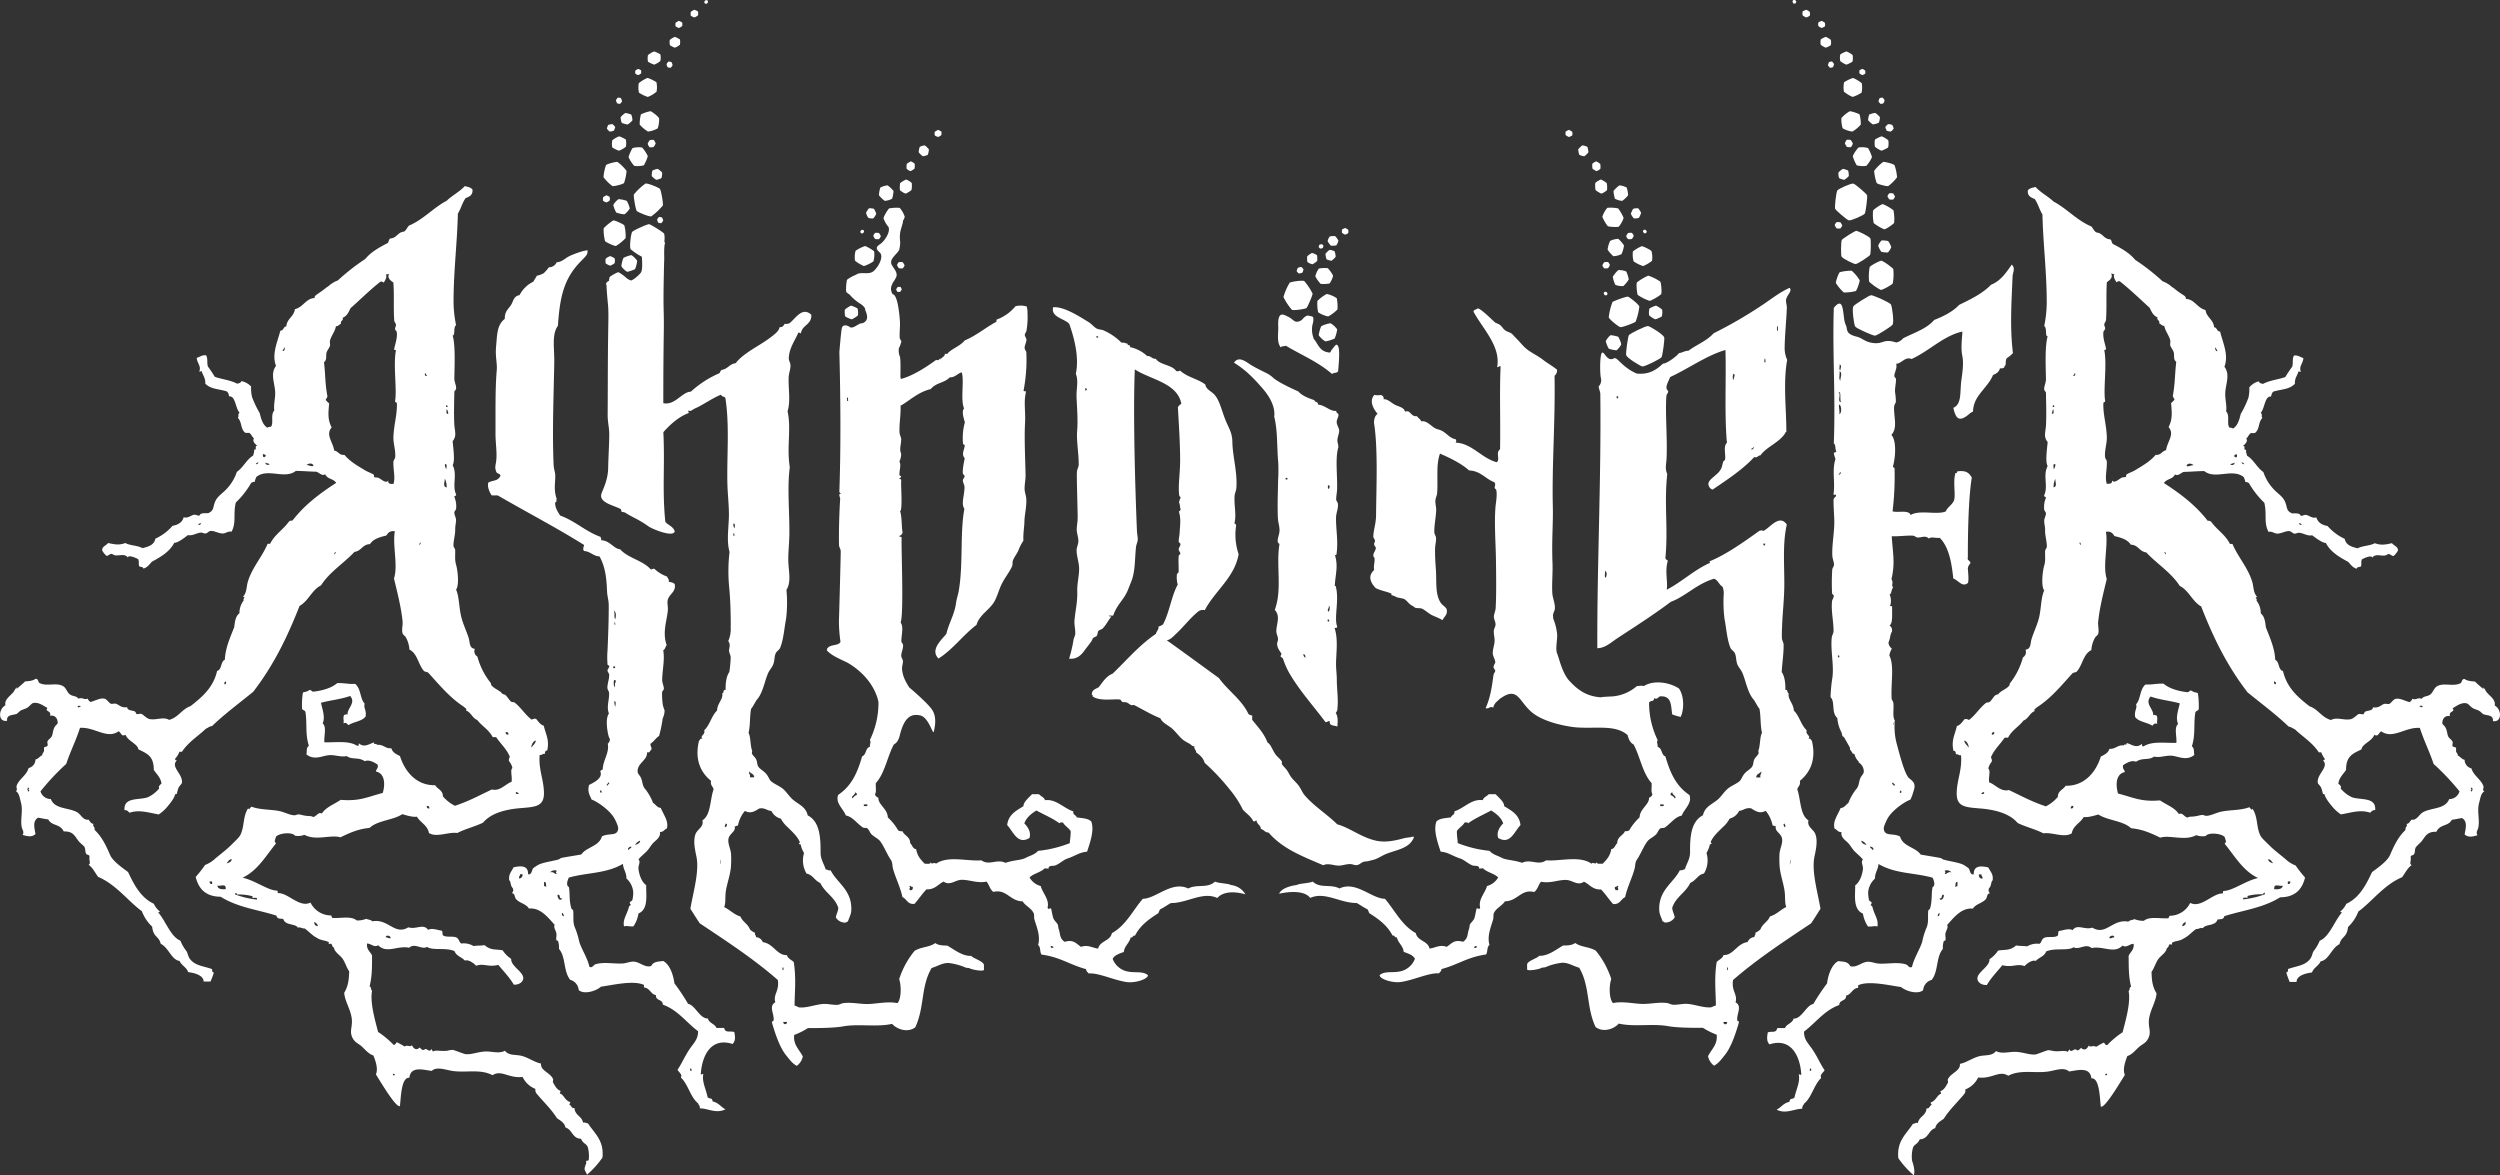 <svg id="Layer_1" data-name="Layer 1" xmlns="http://www.w3.org/2000/svg" viewBox="0 0 993.36 466.88"><rect x="0" y="0" width="993.36" height="466.88" fill="#333333" stroke="none"/><defs><style>.cls-1{fill:#fff;fill-rule:evenodd;}</style></defs><title>ashbringer_main_logo</title><path class="cls-1" d="M512.19,145.58c.35-.56,1.45-.35,2.06-.65,5.44,3.33,12.75,6.34,18.35,11.23,1.09-.77,1.49-.14,2.39-1,0,0,.86-7.75.15-9.71s-1.42-.35-2.49.89-.18,1.6-2.31,1.07c-2.92-.73-3.58-3.76-5.08-5.27a3.67,3.67,0,0,0-.07-.42,9.64,9.64,0,0,1-.53-3.91c0-1.06.53-2,.53-3.37s-.53-1.07-1.78-1.42c-1-.3-1.95.65-2.85,1.69-2.71,1.75-3.21-.19-5.14-1.16-2.13-1.06-4.48-2.7-4.2,3.8C511.34,140.09,510.51,143.28,512.19,145.58Z" transform="translate(-3.32 -7.56)"/><path class="cls-1" d="M504.93,161.82c3,3.41,5.17,7.47,4.7,11.34,1.42,5.66,1,11.66,1.59,18.1a66.66,66.66,0,0,1-.05,7.16c-.1,5.14-.3,10.15-.09,15,.07,1.69.74,3.45.64,5.13-.12,2.1-1.59,4.41,0,5.12-1.43,8.73,1.16,18-1.87,26.22,2.4,2.62.58,5.62.62,8.54,0,1,.65,2.07.67,3.08,0,.78-.4,1.3-.36,2,.1,1.88,1.37,3,1.68,3.79.17.41-.41.84-.34,1,.14.36.87.66,1,1a34.18,34.18,0,0,0,2,4.81c4.08,7.41,10.24,14.1,14.87,20.38.83.16.75-.61,1.72-.31-.28,2,1.93,1.5,3,2.1.16-2,.33-3.88-.64-5.47a2.65,2.65,0,0,0,.69-2c.37-3.48-.27-7.48-.27-11.26,0-2.14-.34-4.35-.3-6.49.09-4.64.85-9.57-.59-14,.53,0,1.18.05,1-.67-1.28-3.53,1-10.71-.58-16h-.34c.29-4.9,1.42-7.73.08-12.28.76.07.6-.35.69-1,.62-4.84-.37-9.55-.26-14,.05-1.81,1-3.7.72-5.45-.09-.69-.66-1-.67-1.71,0-1.38.33-2.71.37-4.09.16-5.28-.78-12.18.44-16.36.22-.73-.28-2-.32-2.74-.06-1.36.74-3,.71-4.08s-.95-2.17-1-3.42c0-1.08.87-2.18.7-3.06-.09-.48-1.38-.86-.67-1.38-2.74.33-4.36-2.22-7.49-2.51.26-1.28-1.3-.77-1.36-1.73-2.47-.86-4.92-1.75-6.45-3.52-3.2-1.34-8.08-3.8-9.86-5.29a11.15,11.15,0,0,0-3.06-2.1c-1.93-.94-3.7-1.84-5.44-2.83-1.94-1.09-5.16-4.25-7.16-1.15C498.2,154.46,501.46,157.82,504.93,161.82Zm26.35,40c-.47-.11-.28-.86-.34-1.37C532.14,200.19,531.52,201.59,531.28,201.84Zm0,46.38c.73.23.31,2.11,0,2.39C530.28,250.08,531.6,249.12,531.32,248.22Zm-.38,5.46c1.48.16-.37,2,0,0Zm-9,15.18a1.49,1.49,0,0,1-.68-1.37C521.9,267.58,522.07,268.09,522,268.86Zm-7.73-71.41.68,0v.67h-.68Z" transform="translate(-3.32 -7.56)"/><path class="cls-1" d="M756.21,293.88a5.14,5.14,0,0,0-.09.6A.65.65,0,0,0,756.21,293.88Z" transform="translate(-3.32 -7.56)"/><path class="cls-1" d="M535.31,351.51c1.32,0,3-.65,4.43-.61,1.11,0,1.75.53,2.73.39,1.17-.15,1.47-.9,2.74-1.31.57-.19,1.4-.11,2-.31.81-.25,1.67-.38,2.4-.64,1.42-.5,2.71-1.37,4.11-2,3.73-1.61,8.42-2.08,10.61-5.28,1.64-2.39.26-1.67-.54-1.53-.26.05-1.84.2-2.49.38-4.38,1.19-7.94,1.81-11.64.9-5.71-1.4-10.17-5.1-15-6.4-4.1-4.07-9.14-7.12-12.89-11.48-.93-1.08-1.47-2.53-2.36-3.79s-2.15-2.26-3.05-3.47c-.63-.85-1.06-1.89-1.69-2.76s-1.46-1.56-2-2.42c-.16-.24.15-.77,0-1-.61-1.08-2-2-2.71-3.12-1.14-1.72-1.65-3.64-3-4.48-1.38-3.63-3.85-6.19-6.09-9,0-.57,0-1.14,0-1.7-.8-.13-1.47-.38-1.7-1.06-2.84-5.59-8-8.92-11.52-13.84-6.89-5-13.77-10.06-20.71-15,1.4-.23,2.46-1.43,3.42-2.33,3.22-2.94,5.7-6.35,8.93-9a3,3,0,0,1,2.74-.64c4.08-7.76,11.88-13,13.45-22.27a23.78,23.78,0,0,1-1-11.28c.11-.66-.45-.68-.67-1,.89-3.33-.21-7.06.07-10.91.07-1,.62-1.95.7-3.06.47-6.39-1.51-12.59-1.59-18.45-.05-3.74-1.62-5.62-3-9.26s-2.11-7.05-4-9.27c-1.35-1.57-3.47-2.17-3.73-4.16-3.16-2.37-7.05-2.8-10.19-5.64-.07.51-.83.3-1.37.32-1.7-2.63-6.4-2.34-8.16-4.92-1.61.12-1.78-1.19-3.4-1.08a14.1,14.1,0,0,0-6.8-3.53c.31-1.09-1.12-.49-1-1.38-.8-.12-1.28-.56-2.39-.38a23.05,23.05,0,0,0-7.13-4.9c-.75-.36-1.91-.29-2.73-.73-1.11-.62-1.92-1.73-3.05-2.45-4.38-2.75-10.34-6.44-14.29-6-.88,4,4.41,4.39,6.44,6.59,1.94,5.53,4,13.12,2.61,19.83,1.15,3,.16,5.84.28,9.21s.61,9,.25,13.31.67,9,.6,13.65c0,.84-.64,1.86-.7,2.72-.16,2.13.33,15.89.29,18.43,0,1.43-.33,3-.37,4.43s.69,3.23.65,4.79c0,1.24-.73,2.49-.7,3.73.05,2.38,1,4.85,1,7.18,0,3-.83,5.94-.74,8.86.15,4.32-.74,7.62-1.09,11.57-.17,1.87.39,3.63.3,5.47,0,.6-.58,1.64-.69,2.37a52.42,52.42,0,0,1-1.76,7.47c2.94.33,4.73-1.25,6.16-3.3.78-1.12,2.86-3.52,3.1-4.38s1.49-1,1.71-1.34c.41-.52.29-1.55.7-2s1.33-.58,1.71-1c1.47-1.55,2.23-3.36,3.44-4.71-.4-.07-1,0-1-.37l1.71,0c1.26-4,4-6.16,5.52-9.46.46-1,.9-2.27,1.38-3.38,1.93-4.46,1.6-9,2.14-14.29.11-1.12.65-2,.7-3.06s-.27-2.27-.31-3.41c-.73-17.54-1.57-46.81-.85-64.24,6,4,17,5.33,18.49,13.71a3.06,3.06,0,0,0-1.37,1.34c.45,8.05.89,14.51.89,21.16,0,4.91-.78,9.42-.43,13.3a1.63,1.63,0,0,0,.67,1.37,8.16,8.16,0,0,0-.69,2c.46.68.31,2,.66,2.74-.08.49-.56.57-.68,1,.88,2.77.41,5.49.28,8.19-.06,1.37-.45,2.81-.36,3.74,0,.24.68.38.67,1s-.72,1.39-.69,2,.68,1.16.67,1.72c0,.12-.65.47-.69,1-.14,2,.05,4.28,0,6.14,0,.43-.65.72-.69,1a10.72,10.72,0,0,0,.32,4.1c-2.56,4.7-3.32,11.25-5.9,15.92-.65.14-.87.73-1.71.66.1,1.48-.84,1.89-1.05,3C456,263.9,451,269.88,445.4,275.25c-2.57,1-3.91,3.32-5.49,5.36-1.19.73-2.83,1-2.75,3,.26.08.39.29.33.69,2.93,2,8.15.89,10.91,1.21.53.27.5,1.09,1.36,1.05,2.24-.21,2.32,1.71,4.08,1.09,3.52,1.77,6.75,3.8,10.54,5.3.84,1.93,3.17,2.75,4.75,4.18s2.84,3.28,4.41,4.51a22.5,22.5,0,0,0,2.38,1.4c.77.48,1.11,1.1,2,1.06-.24,1.25.73,1.33.66,2.4,1.46,1.06,2.86,2.18,3.39,4.15a86.3,86.3,0,0,1,9.82,10.41,40,40,0,0,1,5.41,8.28c1.38,1.48,3.17,2.56,4.07,4.5.77.49,1.29-.85,1.36,0,.25,1.35,1.65,1.56,1.69,3.11,1.24.25,1.56,1.41,3.06,1.41,5.5,6.39,13.08,9.32,21.75,13C531,350.38,533.33,351.53,535.31,351.51ZM434.86,162.86c-.4-.06-.28-.63-.33-1,.58-.11.64.28.68.69C434.92,162.45,434.88,162.65,434.86,162.86Zm4.92-21.4c-.81,1.08-1.38-1.22,0,0Z" transform="translate(-3.32 -7.56)"/><path class="cls-1" d="M716.79,8.9a1.89,1.89,0,0,0,.28-.68,2.41,2.41,0,0,0-.47-.65,2.85,2.85,0,0,0-.77,0,2.18,2.18,0,0,0-.28.69A3.19,3.19,0,0,0,716,9,2.46,2.46,0,0,0,716.79,8.9Z" transform="translate(-3.32 -7.56)"/><path class="cls-1" d="M657.36,100.21a2,2,0,0,0,.29-.69,2.44,2.44,0,0,0-.48-.64,2.85,2.85,0,0,0-.77,0,2.85,2.85,0,0,0-.28.7,3.24,3.24,0,0,0,.48.64A2.42,2.42,0,0,0,657.36,100.21Z" transform="translate(-3.32 -7.56)"/><path class="cls-1" d="M641.78,124.87a1.93,1.93,0,0,0,.28-.69,2.21,2.21,0,0,0-.47-.64,2.5,2.5,0,0,0-.77,0,2.33,2.33,0,0,0-.28.69,3.19,3.19,0,0,0,.47.64A2.46,2.46,0,0,0,641.78,124.87Z" transform="translate(-3.32 -7.56)"/><path class="cls-1" d="M726.79,25.35a7.29,7.29,0,0,0,2,1.16,8.61,8.61,0,0,0,2-1,5.44,5.44,0,0,0,0-2.12,7.81,7.81,0,0,0-2-1.18,8.72,8.72,0,0,0-2,1A5.28,5.28,0,0,0,726.79,25.35Z" transform="translate(-3.32 -7.56)"/><path class="cls-1" d="M741.77,66.17a13.62,13.62,0,0,0-2.27,3.43,15.77,15.77,0,0,0,1.57,3.64,9.66,9.66,0,0,0,3.82.23A13.58,13.58,0,0,0,747.15,70a14.92,14.92,0,0,0-1.58-3.63A9.22,9.22,0,0,0,741.77,66.17Z" transform="translate(-3.32 -7.56)"/><path class="cls-1" d="M750.9,67.44a11.07,11.07,0,0,0,2.66-1.29,7.05,7.05,0,0,0,.05-2.85A10.45,10.45,0,0,0,751,61.72a11.57,11.57,0,0,0-2.67,1.3,7.08,7.08,0,0,0,0,2.86A10.2,10.2,0,0,0,750.9,67.44Z" transform="translate(-3.32 -7.56)"/><path class="cls-1" d="M737.93,95.12c1.09.18,5.92-2.1,6.32-2.64s1.18-6.68.94-7.34-4.81-4.53-5.45-4.63c-1-.18-6,2.14-6.34,2.69-.52.72-1.15,6.65-.9,7.31S737.27,95,737.93,95.12Z" transform="translate(-3.32 -7.56)"/><path class="cls-1" d="M748.37,140.93c.65,0,6.71-3.74,7-4.44.58-1.16-.25-7.35-.73-8-.56-.79-7-3.67-7.86-3.63-.66,0-6.73,3.77-7.07,4.45-.57,1.1.29,7.38.77,8C741.15,138.18,747.54,141,748.37,140.93Z" transform="translate(-3.32 -7.56)"/><path class="cls-1" d="M732.79,120a17.34,17.34,0,0,0,3.17,3.78,18.61,18.61,0,0,0,4.73-.57c.55-.42,1.65-3.87,1.56-4.31a16.14,16.14,0,0,0-3.17-3.76,17.7,17.7,0,0,0-4.71.57C733.79,116.16,732.71,119.55,732.79,120Z" transform="translate(-3.32 -7.56)"/><path class="cls-1" d="M740.67,112.48c.81-.06,5.4-3.07,5.72-3.64s.42-6,.1-6.55c-.51-.88-5-3-5.58-3s-5.44,3.08-5.77,3.63-.4,6.07-.09,6.58C735.53,110.38,740,112.52,740.67,112.48Z" transform="translate(-3.32 -7.56)"/><path class="cls-1" d="M753.47,107.87a6.14,6.14,0,0,0,1.34-2.14,8.91,8.91,0,0,0-1.25-2.39,9.88,9.88,0,0,0-2.61-.24,6.13,6.13,0,0,0-1.35,2.12,9.37,9.37,0,0,0,1.26,2.41A10.28,10.28,0,0,0,753.47,107.87Z" transform="translate(-3.32 -7.56)"/><path class="cls-1" d="M650.56,140.72c-.38.52-1.36,7.38-1.06,8.05.47,1.11,5.69,4.36,6.46,4.4,1,.06,7.07-3,7.55-3.64.39-.5,1.36-7.33,1.06-8-.51-1.16-5.65-4.37-6.42-4.41C657.21,137,651,140.08,650.56,140.72Z" transform="translate(-3.32 -7.56)"/><path class="cls-1" d="M645.65,146.76a7.68,7.68,0,0,0,1.87-2.38,10.42,10.42,0,0,0-1.2-3,11.63,11.63,0,0,0-3.08-.63,7.51,7.51,0,0,0-1.88,2.36,11,11,0,0,0,1.2,3A12.2,12.2,0,0,0,645.65,146.76Z" transform="translate(-3.32 -7.56)"/><path class="cls-1" d="M654.69,129.34c-.3-.93-4-3.81-4.55-3.91s-5.69,1.7-6.11,2.15a24.72,24.72,0,0,0-1.48,6.07c.27.89,4,3.81,4.59,3.9.77.13,5.66-1.71,6.08-2.16A23.59,23.59,0,0,0,654.69,129.34Z" transform="translate(-3.32 -7.56)"/><path class="cls-1" d="M658.72,130.15a6.84,6.84,0,0,0-.13,2.72,9.66,9.66,0,0,0,2.45,1.58,10.78,10.78,0,0,0,2.58-1.15,6.6,6.6,0,0,0,.14-2.7,9.66,9.66,0,0,0-2.45-1.6A10.85,10.85,0,0,0,658.72,130.15Z" transform="translate(-3.32 -7.56)"/><path class="cls-1" d="M653.76,119.75c-.37.67,0,4.58.33,5a17.59,17.59,0,0,0,4.8,2.37,19.58,19.58,0,0,0,4.46-2.63c.39-.71,0-4.57-.3-5a18,18,0,0,0-4.81-2.4A20.52,20.52,0,0,0,653.76,119.75Z" transform="translate(-3.32 -7.56)"/><path class="cls-1" d="M534.48,126.07a10.6,10.6,0,0,0-4-1.7,15.8,15.8,0,0,0-3.71,2.78,17.31,17.31,0,0,0,.29,4.47,10.92,10.92,0,0,0,4,1.68,15.15,15.15,0,0,0,3.69-2.78A17.16,17.16,0,0,0,534.48,126.07Z" transform="translate(-3.32 -7.56)"/><path class="cls-1" d="M527.94,106.34a3.23,3.23,0,0,0,.94-.22,4.18,4.18,0,0,0,.32-.88,2.25,2.25,0,0,0-.61-.65,3.29,3.29,0,0,0-1,.21,3.86,3.86,0,0,0-.32.88A2.19,2.19,0,0,0,527.94,106.34Z" transform="translate(-3.32 -7.56)"/><path class="cls-1" d="M519.42,116.23a5.08,5.08,0,0,0,1.37-.32,4.8,4.8,0,0,0,.47-1.28,3.11,3.11,0,0,0-.89-1A4.86,4.86,0,0,0,519,114a6,6,0,0,0-.47,1.29A3.36,3.36,0,0,0,519.42,116.23Z" transform="translate(-3.32 -7.56)"/><path class="cls-1" d="M652.42,111.4a13.88,13.88,0,0,0,3.8,1.88,15.59,15.59,0,0,0,3.53-2.08,9.81,9.81,0,0,0-.24-3.94,14.76,14.76,0,0,0-3.81-1.9,16.38,16.38,0,0,0-3.55,2.09A9.89,9.89,0,0,0,652.42,111.4Z" transform="translate(-3.32 -7.56)"/><path class="cls-1" d="M646.33,102.45a8.28,8.28,0,0,0-3.24.84,11.66,11.66,0,0,0-1,3.46,13.16,13.16,0,0,0,2.29,2.61,8.18,8.18,0,0,0,3.23-.82,12,12,0,0,0,1-3.47A14.17,14.17,0,0,0,646.33,102.45Z" transform="translate(-3.32 -7.56)"/><path class="cls-1" d="M646.34,114.88a12.08,12.08,0,0,0-2.2,2.67,13.49,13.49,0,0,0,1,3.18,8,8,0,0,0,3.17.52,11.12,11.12,0,0,0,2.18-2.66,12.17,12.17,0,0,0-1-3.17A7.87,7.87,0,0,0,646.34,114.88Z" transform="translate(-3.32 -7.56)"/><path class="cls-1" d="M640,93.69a14.37,14.37,0,0,0,2.22,3.79,16.12,16.12,0,0,0,4.23.22,10.13,10.13,0,0,0,2-3.54,15.13,15.13,0,0,0-2.21-3.81,16.32,16.32,0,0,0-4.25-.22A10.22,10.22,0,0,0,640,93.69Z" transform="translate(-3.32 -7.56)"/><path class="cls-1" d="M651.74,102.52a5.22,5.22,0,0,0,.74-1.25,3.32,3.32,0,0,0-.75-1.19,5.07,5.07,0,0,0-1.51.06,5.91,5.91,0,0,0-.75,1.26,3.58,3.58,0,0,0,.76,1.19A4.73,4.73,0,0,0,651.74,102.52Z" transform="translate(-3.32 -7.56)"/><path class="cls-1" d="M640.75,111.75A5.91,5.91,0,0,0,640,113a3.58,3.58,0,0,0,.76,1.19,5.06,5.06,0,0,0,1.51-.07,5.42,5.42,0,0,0,.74-1.25,3.32,3.32,0,0,0-.75-1.19A5.07,5.07,0,0,0,640.75,111.75Z" transform="translate(-3.32 -7.56)"/><path class="cls-1" d="M647.9,87.38a10.41,10.41,0,0,0,2.34-2.24,11.71,11.71,0,0,0-.57-3.06,7.36,7.36,0,0,0-2.88-.86,11.09,11.09,0,0,0-2.35,2.23,12.66,12.66,0,0,0,.57,3.08A7.68,7.68,0,0,0,647.9,87.38Z" transform="translate(-3.32 -7.56)"/><path class="cls-1" d="M637.3,83.08a10.68,10.68,0,0,0,2.32,1.42,6.76,6.76,0,0,0,2.23-1.39,9.08,9.08,0,0,0-.1-2.81,10.58,10.58,0,0,0-2.31-1.41,6.52,6.52,0,0,0-2.23,1.37A9.48,9.48,0,0,0,637.3,83.08Z" transform="translate(-3.32 -7.56)"/><path class="cls-1" d="M637.69,75.57a4.41,4.41,0,0,0,1.54-.95,6.26,6.26,0,0,0-.07-1.94,7.27,7.27,0,0,0-1.59-1,4.71,4.71,0,0,0-1.54.94,6.67,6.67,0,0,0,.06,1.95A7.42,7.42,0,0,0,637.69,75.57Z" transform="translate(-3.32 -7.56)"/><path class="cls-1" d="M654.51,94.12a7,7,0,0,0,.89-2,8,8,0,0,0-1.15-1.79,5.15,5.15,0,0,0-2,.21,7.61,7.61,0,0,0-.91,2,8,8,0,0,0,1.16,1.79A5,5,0,0,0,654.51,94.12Z" transform="translate(-3.32 -7.56)"/><path class="cls-1" d="M755.59,114.41a20.75,20.75,0,0,0-4.58-3.25c-.88-.06-4.5,2-4.78,2.51a19.68,19.68,0,0,0-.22,5.82,21.49,21.49,0,0,0,4.59,3.25c.83.08,4.51-2.09,4.78-2.54A19.22,19.22,0,0,0,755.59,114.41Z" transform="translate(-3.32 -7.56)"/><path class="cls-1" d="M755.94,96.12a16.91,16.91,0,0,0-.27-5,18.1,18.1,0,0,0-4.18-2.44c-.76,0-3.71,2.11-3.91,2.53a16.48,16.48,0,0,0,.25,5A18.75,18.75,0,0,0,752,98.67C752.74,98.67,755.74,96.53,755.94,96.12Z" transform="translate(-3.32 -7.56)"/><path class="cls-1" d="M751.6,71.9A17.28,17.28,0,0,0,748,75.46a19.11,19.11,0,0,0,1,4.81c.48.55,4.11,1.38,4.56,1.25A16.44,16.44,0,0,0,757.1,78a18.27,18.27,0,0,0-1-4.79C755.62,72.6,752,71.77,751.6,71.9Z" transform="translate(-3.32 -7.56)"/><path class="cls-1" d="M747.5,57a8.81,8.81,0,0,0,2.32-.64,5.64,5.64,0,0,0,.47-2.27,8.43,8.43,0,0,0-1.87-1.67,9.68,9.68,0,0,0-2.34.64,5.81,5.81,0,0,0-.46,2.29A8.14,8.14,0,0,0,747.5,57Z" transform="translate(-3.32 -7.56)"/><path class="cls-1" d="M736,44a13.39,13.39,0,0,0,3.48,2.07A15,15,0,0,0,743,44.38a9.26,9.26,0,0,0,.07-3.77,14,14,0,0,0-3.48-2.08,15.58,15.58,0,0,0-3.53,1.72A9.6,9.6,0,0,0,736,44Z" transform="translate(-3.32 -7.56)"/><path class="cls-1" d="M743.31,37.4a4.47,4.47,0,0,0,1.14-.56,3,3,0,0,0,0-1.22,4.53,4.53,0,0,0-1.13-.68,5.1,5.1,0,0,0-1.15.56,3.41,3.41,0,0,0,0,1.23A4.43,4.43,0,0,0,743.31,37.4Z" transform="translate(-3.32 -7.56)"/><path class="cls-1" d="M729.65,33.48a4.41,4.41,0,0,0,.78,1,2.89,2.89,0,0,0,1.2-.23,4.46,4.46,0,0,0,.43-1.24,4.66,4.66,0,0,0-.77-1,3.11,3.11,0,0,0-1.21.23A4.26,4.26,0,0,0,729.65,33.48Z" transform="translate(-3.32 -7.56)"/><path class="cls-1" d="M750.51,48.82a3.06,3.06,0,0,0,1.2-.22,4.44,4.44,0,0,0,.44-1.25,5.35,5.35,0,0,0-.78-1,3.09,3.09,0,0,0-1.2.23,4.55,4.55,0,0,0-.44,1.25A5,5,0,0,0,750.51,48.82Z" transform="translate(-3.32 -7.56)"/><path class="cls-1" d="M736.94,33.25a10.5,10.5,0,0,0,2.45-1.2,6.46,6.46,0,0,0,.05-2.62A9.6,9.6,0,0,0,737,28a10.54,10.54,0,0,0-2.46,1.19,6.55,6.55,0,0,0,0,2.64A9.33,9.33,0,0,0,736.94,33.25Z" transform="translate(-3.32 -7.56)"/><path class="cls-1" d="M721,14.5a6.08,6.08,0,0,0,1.43-.69,4,4,0,0,0,0-1.53,5.42,5.42,0,0,0-1.42-.84,6.27,6.27,0,0,0-1.43.69,4,4,0,0,0,0,1.53A5.54,5.54,0,0,0,721,14.5Z" transform="translate(-3.32 -7.56)"/><path class="cls-1" d="M727.14,18.68a6,6,0,0,0,1.3-.64,3.37,3.37,0,0,0,0-1.41,5.37,5.37,0,0,0-1.3-.77,5.3,5.3,0,0,0-1.31.64,3.54,3.54,0,0,0,0,1.41A5.07,5.07,0,0,0,727.14,18.68Z" transform="translate(-3.32 -7.56)"/><path class="cls-1" d="M626.74,62a5.24,5.24,0,0,0,1.3-.64,3.33,3.33,0,0,0,0-1.4,5.1,5.1,0,0,0-1.3-.78,6.11,6.11,0,0,0-1.31.64,3.54,3.54,0,0,0,0,1.41A4.8,4.8,0,0,0,626.74,62Z" transform="translate(-3.32 -7.56)"/><path class="cls-1" d="M537.8,100.8a5,5,0,0,0,1.23-.6,3.41,3.41,0,0,0,0-1.31,4.49,4.49,0,0,0-1.22-.73,5.18,5.18,0,0,0-1.23.6,3.46,3.46,0,0,0,0,1.32A5.08,5.08,0,0,0,537.8,100.8Z" transform="translate(-3.32 -7.56)"/><path class="cls-1" d="M632.84,69.64a7.61,7.61,0,0,0,1.63-1.57,8.8,8.8,0,0,0-.41-2.14,5.17,5.17,0,0,0-2-.6,7.69,7.69,0,0,0-1.64,1.58,8.51,8.51,0,0,0,.41,2.15A5.43,5.43,0,0,0,632.84,69.64Z" transform="translate(-3.32 -7.56)"/><path class="cls-1" d="M532.41,111.15a7.61,7.61,0,0,0,1.63-1.57,7.94,7.94,0,0,0-.41-2.14,5.17,5.17,0,0,0-2-.6,8.15,8.15,0,0,0-1.64,1.57,8.52,8.52,0,0,0,.42,2.16A5.38,5.38,0,0,0,532.41,111.15Z" transform="translate(-3.32 -7.56)"/><path class="cls-1" d="M516.64,130.65c.79.39,5.32-.33,5.77-.67s2.5-5.14,2.46-5.74a23,23,0,0,0-3.31-5c-.86-.42-5.31.29-5.77.64a22,22,0,0,0-2.49,5.73A23.83,23.83,0,0,0,516.64,130.65Z" transform="translate(-3.32 -7.56)"/><path class="cls-1" d="M532,136a12.51,12.51,0,0,0-3.7,1.17,14.31,14.31,0,0,0-1,3.58,8.6,8.6,0,0,0,2.64,2.46,13.94,13.94,0,0,0,3.71-1.15,14.61,14.61,0,0,0,1-3.62A9.08,9.08,0,0,0,532,136Z" transform="translate(-3.32 -7.56)"/><path class="cls-1" d="M528.09,120.36a13.56,13.56,0,0,0,3.53-.16,8.62,8.62,0,0,0,1.4-3.09,11.75,11.75,0,0,0-2.14-3,13.3,13.3,0,0,0-3.5.15,8.33,8.33,0,0,0-1.42,3.09A13,13,0,0,0,528.09,120.36Z" transform="translate(-3.32 -7.56)"/><path class="cls-1" d="M524.79,112.57a7.67,7.67,0,0,0,1.91-1.33,8.5,8.5,0,0,0-.07-2.25,5.51,5.51,0,0,0-2-.91,7.65,7.65,0,0,0-1.9,1.34,8.8,8.8,0,0,0,.07,2.23A5.32,5.32,0,0,0,524.79,112.57Z" transform="translate(-3.32 -7.56)"/><path class="cls-1" d="M534.28,105.07a5,5,0,0,0,.85-1.88,7.36,7.36,0,0,0-1.29-1.8,8.46,8.46,0,0,0-2.13.1,4.77,4.77,0,0,0-.86,1.87,7.62,7.62,0,0,0,1.29,1.81A8.12,8.12,0,0,0,534.28,105.07Z" transform="translate(-3.32 -7.56)"/><path class="cls-1" d="M346.2,100.26a3.19,3.19,0,0,0,.47-.64,2.23,2.23,0,0,0-.28-.7,2.85,2.85,0,0,0-.77,0,2.41,2.41,0,0,0-.47.64,2.14,2.14,0,0,0,.28.69A2.46,2.46,0,0,0,346.2,100.26Z" transform="translate(-3.32 -7.56)"/><path class="cls-1" d="M360.11,121.55a3.69,3.69,0,0,0-.69.93,3.06,3.06,0,0,0,.41,1,3.67,3.67,0,0,0,1.1.08,4.61,4.61,0,0,0,.68-.93,3.43,3.43,0,0,0-.4-1A4.07,4.07,0,0,0,360.11,121.55Z" transform="translate(-3.32 -7.56)"/><path class="cls-1" d="M341.75,134.45a9.89,9.89,0,0,0,2.46-1.58,6.85,6.85,0,0,0-.14-2.72,10.78,10.78,0,0,0-2.58-1.15,9.71,9.71,0,0,0-2.46,1.6,6.79,6.79,0,0,0,.15,2.7A10.72,10.72,0,0,0,341.75,134.45Z" transform="translate(-3.32 -7.56)"/><path class="cls-1" d="M346.58,113.28a14,14,0,0,0,3.8-1.88,9.72,9.72,0,0,0,.26-4,16.14,16.14,0,0,0-3.55-2.09,14.92,14.92,0,0,0-3.81,1.9,9.64,9.64,0,0,0-.23,3.94A15.38,15.38,0,0,0,346.58,113.28Z" transform="translate(-3.32 -7.56)"/><path class="cls-1" d="M351.06,100.08a3.46,3.46,0,0,0-.75,1.19,5.6,5.6,0,0,0,.75,1.25,4.68,4.68,0,0,0,1.5.07,3.43,3.43,0,0,0,.76-1.19,5.87,5.87,0,0,0-.74-1.26A5.15,5.15,0,0,0,351.06,100.08Z" transform="translate(-3.32 -7.56)"/><path class="cls-1" d="M362,114.2a3.58,3.58,0,0,0,.76-1.19,5.91,5.91,0,0,0-.75-1.26,5.13,5.13,0,0,0-1.52-.06,3.46,3.46,0,0,0-.75,1.19,5.84,5.84,0,0,0,.75,1.25A5,5,0,0,0,362,114.2Z" transform="translate(-3.32 -7.56)"/><path class="cls-1" d="M244.29,88a5,5,0,0,0,1.29-.78,3.55,3.55,0,0,0,0-1.41,6,6,0,0,0-1.32-.64,5.09,5.09,0,0,0-1.29.79,3.38,3.38,0,0,0,0,1.41A5.45,5.45,0,0,0,244.29,88Z" transform="translate(-3.32 -7.56)"/><path class="cls-1" d="M734.57,98.34a3.48,3.48,0,0,0,.76-1.18,5.42,5.42,0,0,0-.74-1.26,5.15,5.15,0,0,0-1.52-.07,3.66,3.66,0,0,0-.75,1.19,6,6,0,0,0,.74,1.26A5.07,5.07,0,0,0,734.57,98.34Z" transform="translate(-3.32 -7.56)"/><path class="cls-1" d="M755.55,84.41a5.15,5.15,0,0,0-1.52-.06,3.51,3.51,0,0,0-.75,1.18,5.67,5.67,0,0,0,.75,1.26,5,5,0,0,0,1.5.07,3.43,3.43,0,0,0,.76-1.19A5.64,5.64,0,0,0,755.55,84.41Z" transform="translate(-3.32 -7.56)"/><path class="cls-1" d="M354.9,87.38a7.68,7.68,0,0,0,2.89-.85,12.66,12.66,0,0,0,.57-3.08A10.91,10.91,0,0,0,356,81.22a7.46,7.46,0,0,0-2.88.86,12.11,12.11,0,0,0-.56,3.06A10.41,10.41,0,0,0,354.9,87.38Z" transform="translate(-3.32 -7.56)"/><path class="cls-1" d="M363.18,84.5a11.18,11.18,0,0,0,2.32-1.42,9.82,9.82,0,0,0,.09-2.82,6.52,6.52,0,0,0-2.23-1.37A10.64,10.64,0,0,0,361,80.3a9.4,9.4,0,0,0-.09,2.81A6.66,6.66,0,0,0,363.18,84.5Z" transform="translate(-3.32 -7.56)"/><path class="cls-1" d="M365.1,75.57a7.19,7.19,0,0,0,1.6-1,6.34,6.34,0,0,0,.06-1.95,4.56,4.56,0,0,0-1.53-.94,7.58,7.58,0,0,0-1.6,1,6.27,6.27,0,0,0-.06,1.94A4.46,4.46,0,0,0,365.1,75.57Z" transform="translate(-3.32 -7.56)"/><path class="cls-1" d="M350.33,94.34a8.31,8.31,0,0,0,1.16-1.79,7.61,7.61,0,0,0-.91-2,5.18,5.18,0,0,0-2-.21,8.78,8.78,0,0,0-1.15,1.79,7.06,7.06,0,0,0,.9,2A5,5,0,0,0,350.33,94.34Z" transform="translate(-3.32 -7.56)"/><path class="cls-1" d="M376.06,62a4.8,4.8,0,0,0,1.3-.77,3.54,3.54,0,0,0,0-1.41,6.11,6.11,0,0,0-1.31-.64,4.94,4.94,0,0,0-1.3.78,3.33,3.33,0,0,0,0,1.4A5.24,5.24,0,0,0,376.06,62Z" transform="translate(-3.32 -7.56)"/><path class="cls-1" d="M370,69.64a5.48,5.48,0,0,0,2-.58,9,9,0,0,0,.41-2.15,7.93,7.93,0,0,0-1.64-1.58,5.17,5.17,0,0,0-2,.6,7.94,7.94,0,0,0-.41,2.14A7.61,7.61,0,0,0,370,69.64Z" transform="translate(-3.32 -7.56)"/><path class="cls-1" d="M742.69,57.07A13.85,13.85,0,0,0,742.2,53a14.55,14.55,0,0,0-3.84-1.26A12.8,12.8,0,0,0,735,54.47a11.08,11.08,0,0,0,.51,4.09,10.46,10.46,0,0,0,3.86,1.28A13.83,13.83,0,0,0,742.69,57.07Z" transform="translate(-3.32 -7.56)"/><path class="cls-1" d="M736.16,79a7.57,7.57,0,0,0,1.77-1.48,7.64,7.64,0,0,0-.26-2.19,8.11,8.11,0,0,0-2.07-.68,7.08,7.08,0,0,0-1.79,1.47,5.91,5.91,0,0,0,.27,2.2A5.47,5.47,0,0,0,736.16,79Z" transform="translate(-3.32 -7.56)"/><path class="cls-1" d="M738.81,66a4.06,4.06,0,0,0,.72-1.4,5.39,5.39,0,0,0-.86-1.43,5.6,5.6,0,0,0-1.58-.06,5.55,5.55,0,0,0-.72,1.39,5.11,5.11,0,0,0,.84,1.45A4.16,4.16,0,0,0,738.81,66Z" transform="translate(-3.32 -7.56)"/><path class="cls-1" d="M754.66,59.82a4.41,4.41,0,0,0,1.09-1.17,4.14,4.14,0,0,0-.58-1.46,5.09,5.09,0,0,0-1.64-.3,5.2,5.2,0,0,0-1.09,1.16A5.57,5.57,0,0,0,753,59.5,4.92,4.92,0,0,0,754.66,59.82Z" transform="translate(-3.32 -7.56)"/><path class="cls-1" d="M284.2,9a3.19,3.19,0,0,0,.47-.64,2.18,2.18,0,0,0-.28-.69,2.85,2.85,0,0,0-.77,0,2.64,2.64,0,0,0-.47.65,2.09,2.09,0,0,0,.28.68A2.46,2.46,0,0,0,284.2,9Z" transform="translate(-3.32 -7.56)"/><path class="cls-1" d="M271.47,26.51a7.29,7.29,0,0,0,2-1.16,5.28,5.28,0,0,0,0-2.13,8.72,8.72,0,0,0-2-1,7.81,7.81,0,0,0-2,1.18,5.26,5.26,0,0,0,.05,2.12A8.35,8.35,0,0,0,271.47,26.51Z" transform="translate(-3.32 -7.56)"/><path class="cls-1" d="M255.33,73.47a9.66,9.66,0,0,0,3.82-.23,15.77,15.77,0,0,0,1.57-3.64,13.62,13.62,0,0,0-2.27-3.43,9.23,9.23,0,0,0-3.8.24A14.51,14.51,0,0,0,253.08,70,13.27,13.27,0,0,0,255.33,73.47Z" transform="translate(-3.32 -7.56)"/><path class="cls-1" d="M246.61,63.3a7.05,7.05,0,0,0,0,2.85,11.07,11.07,0,0,0,2.66,1.29A10.43,10.43,0,0,0,252,65.88a7.27,7.27,0,0,0,0-2.86,11.57,11.57,0,0,0-2.67-1.3A10.45,10.45,0,0,0,246.61,63.3Z" transform="translate(-3.32 -7.56)"/><path class="cls-1" d="M259.79,80.5a24.1,24.1,0,0,0-4.61,4.34c-.19.61.66,5.9,1.15,6.53.38.47,4.85,2.36,5.77,2.16a25.13,25.13,0,0,0,4.62-4.35c.19-.61-.71-6-1.18-6.55S260.76,80.3,259.79,80.5Z" transform="translate(-3.32 -7.56)"/><path class="cls-1" d="M251.91,102.16a16.48,16.48,0,0,0-.53-5.08c-.27-.39-3.64-2-4.36-1.94a19.46,19.46,0,0,0-3.84,3.13,17.85,17.85,0,0,0,.56,5.11c.27.38,3.59,2,4.35,1.9A18.46,18.46,0,0,0,251.91,102.16Z" transform="translate(-3.32 -7.56)"/><path class="cls-1" d="M244,110.32a4.72,4.72,0,0,0,0,1.91,8,8,0,0,0,1.77.9,6.54,6.54,0,0,0,1.78-1,4.71,4.71,0,0,0,0-1.91,7.45,7.45,0,0,0-1.78-.9A6.77,6.77,0,0,0,244,110.32Z" transform="translate(-3.32 -7.56)"/><path class="cls-1" d="M249.05,86.7A7.62,7.62,0,0,0,247,89a12.25,12.25,0,0,0,1.16,3,11.41,11.41,0,0,0,3.29.71,8,8,0,0,0,2.11-2.32,12.52,12.52,0,0,0-1.17-3A11.37,11.37,0,0,0,249.05,86.7Z" transform="translate(-3.32 -7.56)"/><path class="cls-1" d="M252.5,115.57a12.38,12.38,0,0,0,3.14-1.07,11.58,11.58,0,0,0,.86-3.32,8.23,8.23,0,0,0-2.3-2.25,13,13,0,0,0-3.14,1.08,11.72,11.72,0,0,0-.85,3.34A7.85,7.85,0,0,0,252.5,115.57Z" transform="translate(-3.32 -7.56)"/><path class="cls-1" d="M246.72,81.52c.45.13,4.08-.7,4.56-1.25a19.11,19.11,0,0,0,1-4.81,17.28,17.28,0,0,0-3.63-3.56c-.44-.13-4,.7-4.53,1.27a17.89,17.89,0,0,0-1,4.79A16.44,16.44,0,0,0,246.72,81.52Z" transform="translate(-3.32 -7.56)"/><path class="cls-1" d="M249.93,54.12a5.64,5.64,0,0,0,.47,2.27,8.88,8.88,0,0,0,2.33.64,8.31,8.31,0,0,0,1.87-1.65,5.81,5.81,0,0,0-.46-2.29,9.68,9.68,0,0,0-2.34-.64A8.43,8.43,0,0,0,249.93,54.12Z" transform="translate(-3.32 -7.56)"/><path class="cls-1" d="M257.14,40.61a9.44,9.44,0,0,0,.07,3.77,15,15,0,0,0,3.51,1.71A13.39,13.39,0,0,0,264.2,44a9.6,9.6,0,0,0-.05-3.77,15.58,15.58,0,0,0-3.53-1.72A14,14,0,0,0,257.14,40.61Z" transform="translate(-3.32 -7.56)"/><path class="cls-1" d="M256.91,37.4a4.43,4.43,0,0,0,1.14-.67,3.41,3.41,0,0,0,0-1.23,5.1,5.1,0,0,0-1.15-.56,4.72,4.72,0,0,0-1.13.68,3,3,0,0,0,0,1.22A4.47,4.47,0,0,0,256.91,37.4Z" transform="translate(-3.32 -7.56)"/><path class="cls-1" d="M269.8,34.49a4.66,4.66,0,0,0,.77-1,4.26,4.26,0,0,0-.43-1.24,3.09,3.09,0,0,0-1.2-.23,4.41,4.41,0,0,0-.78,1,4.46,4.46,0,0,0,.43,1.24A2.9,2.9,0,0,0,269.8,34.49Z" transform="translate(-3.32 -7.56)"/><path class="cls-1" d="M249.71,48.82a4.65,4.65,0,0,0,.78-1,4.55,4.55,0,0,0-.44-1.25,3.09,3.09,0,0,0-1.2-.23,5.35,5.35,0,0,0-.78,1,4.44,4.44,0,0,0,.44,1.25A3.06,3.06,0,0,0,249.71,48.82Z" transform="translate(-3.32 -7.56)"/><path class="cls-1" d="M265.19,93.77a4.91,4.91,0,0,0-.77,1,4.41,4.41,0,0,0,.43,1.25,3.06,3.06,0,0,0,1.2.22,4.65,4.65,0,0,0,.78-1A4.52,4.52,0,0,0,266.4,94,3.11,3.11,0,0,0,265.19,93.77Z" transform="translate(-3.32 -7.56)"/><path class="cls-1" d="M263.28,33.25a9.33,9.33,0,0,0,2.43-1.44,6.55,6.55,0,0,0,0-2.64A10.54,10.54,0,0,0,263.21,28a9.54,9.54,0,0,0-2.42,1.45,6.45,6.45,0,0,0,0,2.62A10.5,10.5,0,0,0,263.28,33.25Z" transform="translate(-3.32 -7.56)"/><path class="cls-1" d="M279.25,14.5a5.54,5.54,0,0,0,1.41-.84,4,4,0,0,0,0-1.53,6.27,6.27,0,0,0-1.43-.69,5.42,5.42,0,0,0-1.42.84,4,4,0,0,0,0,1.53A6.08,6.08,0,0,0,279.25,14.5Z" transform="translate(-3.32 -7.56)"/><path class="cls-1" d="M273.08,18.68a5.07,5.07,0,0,0,1.3-.77,3.54,3.54,0,0,0,0-1.41,5.3,5.3,0,0,0-1.31-.64,5.37,5.37,0,0,0-1.3.77,3.37,3.37,0,0,0,0,1.41A6,6,0,0,0,273.08,18.68Z" transform="translate(-3.32 -7.56)"/><path class="cls-1" d="M265.2,54.47a12.8,12.8,0,0,0-3.34-2.73A14.55,14.55,0,0,0,258,53a13.85,13.85,0,0,0-.49,4.07,13.83,13.83,0,0,0,3.3,2.77,10.46,10.46,0,0,0,3.86-1.28A11.08,11.08,0,0,0,265.2,54.47Z" transform="translate(-3.32 -7.56)"/><path class="cls-1" d="M262.55,75.33a7.64,7.64,0,0,0-.26,2.19A7.57,7.57,0,0,0,264.06,79a5.47,5.47,0,0,0,2.08-.68,5.91,5.91,0,0,0,.27-2.2,6.91,6.91,0,0,0-1.79-1.47A8.25,8.25,0,0,0,262.55,75.33Z" transform="translate(-3.32 -7.56)"/><path class="cls-1" d="M263,66a5.11,5.11,0,0,0,.84-1.45,5.55,5.55,0,0,0-.72-1.39,5.6,5.6,0,0,0-1.58.06,5.39,5.39,0,0,0-.86,1.43,4.06,4.06,0,0,0,.72,1.4A4.15,4.15,0,0,0,263,66Z" transform="translate(-3.32 -7.56)"/><path class="cls-1" d="M245.56,59.82a5,5,0,0,0,1.65-.32,5.9,5.9,0,0,0,.57-1.45,5.2,5.2,0,0,0-1.09-1.16,5.09,5.09,0,0,0-1.64.3,4.14,4.14,0,0,0-.58,1.46A4.41,4.41,0,0,0,245.56,59.82Z" transform="translate(-3.32 -7.56)"/><path class="cls-1" d="M389.26,387.37c-3.52.18-6.73-2.48-9.55-4.09-2,0-3.7-.17-4.78-1-2.45,1.76-5.35,1.4-8.18,3.07a33.91,33.91,0,0,0-6.14,11.25c1,3.25.71,8.1-.68,9.55-3.86-.74-7.49.15-11.26.34-3.26.16-6.92-.8-10.23-.34-.93.13-1.51.63-2.39.68-1.87.09-3.9-.5-5.8-.34-3.09.26-6.25,1.59-9.21,1.37-.56,0-1.43-.73-2-.69,0-4.9.73-10.84-.34-17.39-1-.88-2.31-1.33-2.73-2.73-3.81.28-5.38-4.63-9.55-5.12a3.09,3.09,0,0,0-2.73-2c.14-.83-.62-.74-.34-1.71a6.5,6.5,0,0,1-2.05-1.36c-.77-2.19-2.93-3-3.75-5.12-2.62-.79-4.17-2.65-6.48-3.75.71-1.82.29-4,.68-6.48.56-3.5,2-6.87,2.05-10.57a37.19,37.19,0,0,0,0-4.09c-.22-2.23-1.42-4.17-1-6.14s3.15-2.92,2.38-4.78c.65.08.76-.39,1.37-.34a12.63,12.63,0,0,1,2.73-5.8c2.37,1.17,3.74.22,5.79-1,2.3-.35,3,.89,4.78,1a5.7,5.7,0,0,0,3.75,3.07,12,12,0,0,0,2.73,3.41c1.86,1.85,3.76,3.53,4.77,5.8.13.28-.34.68-.34.68.06.41.63.17.69.34a10.51,10.51,0,0,0,1.36,3.41,10.17,10.17,0,0,0,1,8.19c2.49.48,3,2.61,5.46,3.75,1.83,3.85,5.79,5.57,7.16,9.89-.13,1.46-.79,2.39-1,3.75a4.22,4.22,0,0,0,4.09,2.05c.08-.27.29-.39.68-.34.56-1.66,1.29-2.88,1.37-4.43.42-8.14-5.76-11-8.19-16-1,.25-1.24-.35-2-.34-.63-2.29-2.07-3.95-2-6.82,0-6.26-.39-12.19-5.12-14.66-.79-3.6-3.93-4.43-6.14-6.48-1.38-1.29-2.34-2.93-3.75-4.1s-3.43-1.86-4.77-3.07c-.59-.53-1-2-2.05-3.07s-2-1.54-2.73-2.39c-.81-1-.48-1.88-1-3.06-.41-.92-1.4-1.59-1.71-2.39-.14-.37.22-.78,0-1.36-.69-1.88-.48-5.3-1.36-6.83.74-3.16.42-6.12,1-9.55,1-1.22,1.74-3,2.39-3.75,2.38-2.74,3-7.41,4.44-10.57.53-1.2,1.57-2.19,2-3.41.57-1.45.39-3.16,1-4.43.38-.78,1.38-1.31,1.7-2.05,1.4-3.27,1.67-8,2.39-11.6a53.73,53.73,0,0,0,.14-11.49c2-3.15.86-7.45.75-11.24s.44-7.66.42-11.93c0-9.15-.88-17.63.16-25.57-1.29-8,.66-15.3-.88-22.19,1.29-4.2.21-9.47.44-13.63.08-1.58.8-3.3.71-4.76-.07-1-.71-1.85-.67-2.74.17-4.05,2.36-6.81,3.82-10.17a1.68,1.68,0,0,1,1,.36c.42-3.46,4.3-3.38,4.14-7.43-3.55-3.35-6.22,1.37-8.55,3.26a2.84,2.84,0,0,1-2,.31c-.49.63-.77,1.49-2.05,1.32-.3,1.64-1.93,2.78-3.09,3.7-4.7,3.74-11,6.29-14.4,10.66-2.42.28-3.12,2.3-5.48,2.64-.58.2-.56,1-1,1.34a40.76,40.76,0,0,0-11.3,7.31c-3.61.12-6.27,5.56-10.95,4.58,0-9.08.05-19,.18-27.28.15-9.35-.18-8.24-.07-18.12,0-.46.2-11.63.27-11.89,0,0-.15-4.81.2-5.87a1.17,1.17,0,0,0-.18-1.1,8.18,8.18,0,0,0-.06-3.07c-.28-.58-5.48-3.77-6-3.8-.71,0-6.24,2.43-6.72,3.1s-1.12,5.84-.62,6.83a23.65,23.65,0,0,0,4.47,3c.33,4.07,0,5.46-.2,6-.36.95-3.58,3.58-4.15,3.44a5.83,5.83,0,0,1-1.87-1.06,14.12,14.12,0,0,0-3.13-2.24,13.67,13.67,0,0,0-3.43,1.92,6,6,0,0,0-.26,1.51c-.65.39-1.5.81-1,1.76.12,3.55.59,7.23.68,8.88.17,3.19,0,7.91,0,9.25-.19,10.79-.15,23.31-.22,33.42,0,2.78.63,5.17.63,7.51,0,4.12-.34,9-.43,13.64-.1,5.4-2.67,9.36-2.79,10.69-.3,3.19,5.05,4.05,7.81,5.59.24.13.13.88.33,1s1.15.23,1.36.36c1.51.94,3,1.75,4.42,2.46a44.16,44.16,0,0,1,5.1,3.16c1.35.89,9.48,4.34,10.22,1.89-.52-2-2.59-2.44-3.73-3.82-1.3-12.49-.13-22.15-.79-35.64,2.89-3.28,6.42-6.35,10.28-7.67-.39-.07-.36-.54-.33-1,.9.65,1.57-.27,2.39-.64,3.94-1.77,6.87-4.1,10.61-5.61.1.92,1.43.64,1.7,1.39,1.72,10.9.53,23.11.8,34.12.09,3.76.59,8,.61,12,0,4.87-1.06,10.41.24,15a66.65,66.65,0,0,0-.09,14.66c.43,4.44.56,9.81.57,14.66a7.7,7.7,0,0,0,0,1.33,0,0,0,0,0,0,0,11.75,11.75,0,0,1-1,4.78c1.07,1.32.34,2.72.32,3.75,0,.86.66,1.86.66,2.74a52.7,52.7,0,0,1-.54,5.78c-1.33,1.85-1.54,5-1.47,7.13-1.16-.25-.56,1.26-1.36,1.37.49,2.26-2,4-2.05,6.82-2.21,2.1-2.86,5.78-5.11,7.84.57,1.89-1.84,2-.69,3.41-1.07-.39-.83.54-1.36.69-1.8,7.43.54,12.57,4.77,16-.37,1.86.82,2.15,1,3.41-1.46,4.11-1,10.13-4.44,12.29.69,2.59-2,3.48-2.73,5.45-1,2.68-.19,6.37.35,8.87,1.25,5.87-1.25,14.1-2.39,20.8,1.25,1.93,2.44,3.92,3.75,5.8,10.71,7.14,21.51,14.19,31,22.51.67,4.5-1.94,5.64-1,8.87-2.8,1.51-.32,4.66-.68,7.16-.05.37-.72.39-.68.68a23,23,0,0,0,.68,2.39c1.26,4.11,2.92,8.22,4.78,10.57,1.69,2.14,2.69,3.5,4.43,4.44a6.12,6.12,0,0,0,2.39-3.75c-1.45-2.81-3.9-4.68-3.41-8.53a28.91,28.91,0,0,0,5.45-2.73c3.94,0,10.24,0,14-.68,6-1.1,13.5.38,19.44-1,1.69,2,6.06,3.76,9.21,1.37,3.76-8.09,2.13-16.11,6.48-23.54,2.79-.91,4.36-2.1,6.82-2a23.9,23.9,0,0,1,6.48,1.71c.66.34,1.45.17,1.7.33,1,.63,5.48,1.39,5.8.69v-2.05C393.86,389.36,389.77,388.29,389.26,387.37ZM303,316.43h-1.71c.28-1.18-.5-1.31-.34-2.39C301.51,314.93,303,315,303,316.43Zm-8.22-100.87c1.06.45.17.7.67,1.71C294.67,217.21,294.69,216.4,294.75,215.56Zm0,4.09c.14-.65.43.22.34.69C294.93,221,294.63,220.11,294.72,219.65Zm-3,115.19c.85.06.1,1.16,0,1.37C290.86,336.16,291.61,335.06,291.71,334.84Zm-2.38,15c0-2.74.55,3.72,0,0Zm24.89,42.29c.13-.65.44.22.35.69C314.43,393.48,314.13,392.61,314.22,392.14Zm.35,21.49h1.36A.73.73,0,1,1,314.57,413.63Z" transform="translate(-3.32 -7.56)"/><path class="cls-1" d="M693.61,413c-.36-2.5,2.12-5.65-.68-7.16.92-3.23-1.7-4.37-1-8.87,9.53-8.32,20.33-15.37,31-22.51,1.31-1.88,2.5-3.87,3.75-5.8-1.14-6.7-3.63-14.93-2.38-20.8.53-2.5,1.37-6.19.34-8.87-.76-2-3.41-2.86-2.73-5.45-3.42-2.16-3-8.18-4.44-12.29.21-1.26,1.4-1.55,1-3.41,4.24-3.45,6.58-8.59,4.77-16-.53-.15-.29-1.08-1.36-.69,1.15-1.4-1.26-1.52-.68-3.41-2.26-2.06-2.91-5.74-5.12-7.84-.08-2.79-2.54-4.56-2-6.82-.8-.11-.2-1.62-1.36-1.37.07-2.13-.13-5.25-1.45-7.1.17-3.53.81-7.22.76-10.9,0-.8-.61-1.62-.66-2.4-.11-1.66,0-3.48.06-5.12.18-5.14.82-10.39.87-15.67.08-8.13-.76-17,1-24.52-2.88-4.3-6.67,1.21-9.24,2.51a2.16,2.16,0,0,0-1.71,0c-6.12,4.39-13.25,9.49-19.93,12.17a.34.34,0,0,1,0,.68c-6.23,2.88-10.86,7.41-16.84,10.53.55-3.24-.85-7.33.47-11.58a1.8,1.8,0,0,1-1-1c1.16-11.55-.55-21.71.74-33.41-1-2.18-.37-4-.27-6.14.37-8.29-.59-18.37-.06-24.9.06-.69.72-1.16.71-1.69s-.58-.58-.67-1.38c-.15-1.42,1-3.09,1.42-4.4,7.32-3.36,14.56-8.64,22-10.76.34,11.13-.44,26.16.59,36.85-1.56,1.48-.38,4.66-.76,6.8,0,.08-.61.43-.69.67-.64,2-.36,2.2-1.41,3.72-1.18,1.71-4.42,3.44-4.49,5a2.37,2.37,0,0,0,1.67,2.43c5.85-4,11.78-7.83,16.53-12.93,1.41.43,1.34-.68,2.4-.63,2.7-3.64,7.54-5.07,10-9,0-.21.06-.41.35-.34.06-8.66-1.34-19.4.33-28.64a11.64,11.64,0,0,1-1-4.46c0-4.71.71-11.35.87-16.35,0-1-.44-2.21-.31-3.07.33-2,2.59-3.35,1.43-4.75-4.15,1.83-7.72,4.78-11,6.92a174.51,174.51,0,0,1-19.23,11.15c-2.64,3-6.76,4.51-10,6.94-1.55,0-2.36.78-3.77.94-.81,1.24-5.06,4.27-6.11,4.11-1,.31-3.91,4.74-10.66,4-6.28-2.73-7.82-7.11-9.24-5.93-2.6,1.19-3.55-2.84-4.5-2.36s-.94,8.28-.47,10.18a3.55,3.55,0,0,1-.9,3.22c.06,1.12.63,2,.65,3.09.38,34.45-1.35,69-1.19,100.93,3.07,0,5.55-2.37,7.89-3.92,7.41-4.86,14.45-9.34,21.32-14.52,5.87-2.15,10.26-7.13,17.17-9.16,1.64.55,1.95,2.39,3.37,3.15a7,7,0,0,1,.48,2.78v0a54.25,54.25,0,0,0,.29,9.94c.72,3.61,1,8.33,2.38,11.6.32.74,1.32,1.27,1.71,2.05.63,1.27.46,3,1,4.43.47,1.22,1.51,2.21,2,3.41,1.4,3.16,2.05,7.83,4.43,10.57.65.75,1.38,2.53,2.39,3.75.6,3.43.28,6.39,1,9.55-.88,1.53-.67,4.95-1.36,6.83-.22.58.14,1,0,1.36-.31.8-1.29,1.47-1.71,2.39-.53,1.18-.21,2-1,3.06-.68.85-1.81,1.39-2.73,2.39s-1.46,2.54-2,3.07c-1.34,1.21-3.29,1.84-4.77,3.07s-2.37,2.81-3.75,4.1c-2.21,2.05-5.35,2.88-6.14,6.48-4.73,2.47-5.17,8.4-5.12,14.66,0,2.87-1.42,4.53-2.05,6.82-.8,0-1,.59-2,.34-2.43,5-8.61,7.9-8.19,16,.08,1.55.81,2.77,1.37,4.43.39-.05.6.07.68.34a4.22,4.22,0,0,0,4.09-2.05c-.22-1.36-.89-2.29-1-3.75,1.37-4.32,5.33-6,7.16-9.89,2.5-1.14,3-3.27,5.46-3.75a10.17,10.17,0,0,0,1-8.19,10.51,10.51,0,0,0,1.36-3.41c.07-.17.63.07.69-.34,0,0-.47-.4-.34-.68,1-2.27,2.92-3.95,4.77-5.8a12,12,0,0,0,2.73-3.41,5.7,5.7,0,0,0,3.75-3.07c1.79-.14,2.49-1.38,4.78-1,2,1.25,3.42,2.2,5.79,1a12.63,12.63,0,0,1,2.73,5.8c.61,0,.72.42,1.37.34-.76,1.86,2,2.74,2.38,4.78s-.8,3.91-1,6.14a37.19,37.19,0,0,0,0,4.09c.1,3.7,1.49,7.07,2,10.57.39,2.44,0,4.66.68,6.48-2.31,1.1-3.86,3-6.48,3.75-.82,2.14-3,2.93-3.75,5.12a6.5,6.5,0,0,1-2.05,1.36c.28,1-.48.88-.34,1.71a3.1,3.1,0,0,0-2.73,2c-4.17.49-5.74,5.4-9.55,5.12-.42,1.4-1.78,1.85-2.72,2.73-1.08,6.55-.32,12.49-.35,17.39-.6,0-1.48.64-2,.69-3,.22-6.12-1.11-9.21-1.37-1.89-.16-3.93.43-5.8.34-.88-.05-1.46-.55-2.39-.68-3.31-.46-7,.5-10.23.34-3.77-.19-7.39-1.08-11.25-.34-1.4-1.45-1.72-6.3-.68-9.55a34.27,34.27,0,0,0-6.14-11.25c-2.84-1.67-5.74-1.31-8.19-3.07-1.08.85-2.81,1.05-4.78,1-2.82,1.61-6,4.27-9.54,4.09-.52.92-4.61,2-4.78,3.41v2.05c.32.7,4.84-.06,5.8-.69.25-.16,1,0,1.7-.33A23.9,23.9,0,0,1,624,390.1c2.46-.06,4,1.13,6.82,2,4.35,7.43,2.72,15.45,6.49,23.54,3.14,2.39,7.51.67,9.21-1.37,5.93,1.41,13.43-.07,19.44,1,3.74.69,10,.71,14,.68a29,29,0,0,0,5.46,2.73c.48,3.85-2,5.72-3.42,8.53A6.12,6.12,0,0,0,684.4,431c1.75-.94,2.75-2.3,4.43-4.44,1.87-2.35,3.53-6.46,4.78-10.57a23,23,0,0,0,.68-2.39C694.33,413.34,693.66,413.32,693.61,413Zm21.15-63.1c-.56,3.72,0-2.74,0,0Zm-5.35-212.46c.4-1.09.37.92.32,1.37C709.32,139.86,709.35,137.84,709.41,137.39Zm-4.93,12.85c.23-1,.38.79.33,1C704.64,152,704.16,151.53,704.48,150.24Zm-4.51,35c1,.21-.53.52-.35,1C698.5,185.92,700,185.62,700,185.27Zm-7.84-29.17c1.12.22-.45,2.19.31,2.05C691.67,159.07,691.66,156.66,692.13,156.1Zm-50.76,81c-.77-.28-.11-1.92-.31-2.74C641.91,234.75,641.83,236.07,641.37,237.14ZM646,166c-.4-.06-.28-.63-.33-1,.58-.11.64.28.68.7C646,165.56,646,165.75,646,166Zm56.86,150.47h-1.71c0-1.45,1.46-1.5,2-2.39C703.33,315.12,702.54,315.25,702.82,316.43ZM704,223.56h.68c0,.23,0,.46,0,.69l-.68,0C704,224,704,223.78,704,223.56Zm8.41,112.65c-.1-.21-.85-1.31,0-1.37C712.47,335.06,713.22,336.16,712.37,336.21Zm-24.22,77.42h1.37A.73.73,0,1,1,688.15,413.63Zm1.37-20.8c-.1-.47.21-1.34.34-.69C690,392.61,689.65,393.48,689.52,392.83Z" transform="translate(-3.32 -7.56)"/><path class="cls-1" d="M492.53,359.24c-1.58-.75-4.2-.56-6.48-1.36-2.88,2.81-7.23.86-10.58,2.72-6.54-3.14-12.77,4-18.07,4.1-4,4.66-6.7,10.57-12.28,13.64-.65,3.21-4.77,3-5.46,6.14-2.41-.31-4.06-1.65-6.82-.69-2.07-1.46-3-3-6.48-2-2.16-1.41-1.66-3.25-2.39-5.12-.18-.48-.17-1.31-.34-1.7-.33-.75-1.38-1.59-1.7-2.39-.53-1.3-.59-2.76-1-4.09-.85,0-1.06.65-1.36-.34.8-3.24-2-5.73-2.73-8.53a7.16,7.16,0,0,1-4.43-3.41c1.65-1.65,4.57-2,6.14-3.75.29.51.51-.1,1.36.34,0-1.61,1.74-1,2.73-1.37,1.65-.63,3.4-2.3,4.77-2.72,3.1-1,4.78-2.51,7.85-2.73,1.25-3.8,2.91-8.53,1.7-11.94-1.15-1.35-3.64-1.36-5.8-1.7-.26-1-1.61-.89-1.36-2.39-3.83-1.19-6.76-5-11.25-4.44-.38-1.22-1.67-1.52-2.39-2.38H413.4c-1.28,1.37-3.48,3.13-3.41,4.77-2.89,1.77-6,3.33-6.48,7.51,2.4,2.48,4.09,8,8.87,5.11.73-2.39-.72-4.45-2.05-5.8.88-2.42,2.77-3.82,4.78-5.12,3.09,1.69,6.47,3.08,9.2,5.12.07-.5.83-.31,1.37-.34.77,1.39,2.24,2.08,3.07,3.41,0,2.33-.28,3.08-.34,4.78a46.59,46.59,0,0,1-12.62,3.07c-1.42,1.58-3.27,1.9-4.78,2.72-2,1.08-4.68.85-8.18,2.05-3.42-1.71-6.44,1.24-9.55-1-5.6.47-13.21-2-18.08,1.36-.58-.92-1.71.66-2.05-.68,0,1-1.42.62-2.38.68-1.52-1.54-3-3.1-3.41-5.8-1.44-.15-1.52-1.66-2.39-2.38,0-2.62-2.3-2.93-3.07-4.78a2.22,2.22,0,0,1-1.71-.34,21.94,21.94,0,0,0-4.09-5.11c-.17-3.56-3.92-5.06-3.75-7.85a1.86,1.86,0,0,1-1.36-1.36c.67-.92.2-3,.34-4.44,3.59-3.91,4.53-10.47,7.16-15.35,1.37-.67,2-2.13,2.39-3.74,1.77-7.13,4.44-8.52,8-7.81s5.15,8.17,5.51,6.4,1.42-6-1.07-9.14-8.7-8.35-8.72-8.36c-1.48-2.35-2.79-4.71-2.86-7.69,0-.76.38-1.86.36-2.73,0-.64-.63-1.42-.67-2.05-.08-1.27.86-2.95.71-4.42-.05-.48-.67-1-.67-1.38,0-2.6,1-5.84-.29-7.51,1.34-3.56.19-29.52.4-33.71,0-.56-.95-.21-1-.7a1.83,1.83,0,0,0,1.37-1.34c-.47-2.79-.2-6.35-1-8.55.91.13.51-7.57.42-10.56,0-.62.08-1.93,0-2-.16-.27-.62.12-.68-.35a4.26,4.26,0,0,0,.68-.67c0-.52-.66-.3-.67-1,0-1.9.77-3.67,0-5.12a7.42,7.42,0,0,0,.7-3.06c-.85-1.92,0-3.44,0-5.79,0-.76-.61-1.68-.66-2.74-.18-3.22.57-6.82.41-10.57,3.27-1.78,7-5.47,12-6.61,2.17-2.65,5.32-2.34,7.53-4.65,2.27,0,3-1.54,4.79-2,1.05,3.3-.58,11,.93,14.34-1.07,1.08-.17,3.92.31,5.47a23.67,23.67,0,0,0-.74,8.51c.05.41.69.36.68.69-.07,1.65-1.49,3.44,0,5.12-.35,1.83-.94,4.49-.73,6.12,0,.17.7.71.68,1,0,.48-.71,1.19-.69,1.69,0,.9.69,1.85.66,2.74-.1,3.7-1.43,6.52-.05,8.53-1.81,9.53-.4,22-2.26,32.7-.25,1.46-.81,2.92-1.06,4.75-.63,4.62-2.94,8.16-3.83,12.22-1.79,2.27-6.65,6.38-3.13,9.83,5.8-3.67,9.7-9.29,15.1-13.38,1-3.59,4.39-5.49,6.53-8.41,1.48-2,2.2-5.18,3.46-7.78s3.16-4.83,4.14-7.09c.28-.64.07-1.67.36-2.38.51-1.28,1.47-2.45,2.07-3.72a18.22,18.22,0,0,1,2.07-4.06c-.17-2.89.35-5.14.39-7.49.05-2.9.95-6.09.74-9.2-.08-1.26-.62-2.51-.66-3.76-.05-1.92.43-3.84.38-5.79-.15-7-.53-14.31-.21-20.47.27-5.06-.63-8.35.42-12.61-.4-.06-1,0-1-.35a64.88,64.88,0,0,0,1.11-15c0-.73-.56-1-.67-1.72-.16-1,.65-2.31.71-3.4,0-.7-.66-1.3-.67-2.06,0-.28.59-1.06.69-1.69a31,31,0,0,0,.39-6.81,8.42,8.42,0,0,0-.33-2.74,9.12,9.12,0,0,0-4.43-.08,17.53,17.53,0,0,1-7.54,5.33c-.06.4.05,1-.35,1-4.21,2.32-7.72,5.36-12.33,7.28-1.67,2.25-5.79,3.58-6.85,5.34l-1,0c-.07,1.3-1.45,1.26-1.71,2.36,0-1.61-.44.75-1.71,0-4.12,3-9.26,6.32-14,7.6a2.63,2.63,0,0,1-.24-1.4c0-1.06.18-7.46-.35-7.81a6.55,6.55,0,0,1-.27-3,11.34,11.34,0,0,0,1-2.72,3.16,3.16,0,0,0-.48-.82c0-.05,0-.11-.07-.17-.36-.71.06-5,0-6.34-.12-2.49-.83-11.13-2.85-11.37a3.68,3.68,0,0,1-.43-3.63l0,0A2.94,2.94,0,0,0,358,120a13.89,13.89,0,0,0,1.47-2.43c.47-1.66-.48-2.61-1.66-4.5-1.06-1.7.15-3,1.27-4.29a12.33,12.33,0,0,0,1.6-2,1.26,1.26,0,0,0,0-.4,8.88,8.88,0,0,0,.24-3.51c-.24-3.08.47-4.26.94-6.16a4.41,4.41,0,0,0,.24-1.42,5.7,5.7,0,0,0,.72-1.57,10,10,0,0,0-2-3.56,16.27,16.27,0,0,0-4.25.22,14.55,14.55,0,0,0-2.21,3.81,10.09,10.09,0,0,0,2,3.54c.9,2.2-1.85,5.85-3.27,6.8s-2.13,1.66-.24,3.32-.71,6.15-2.6,7.57-4.74,0-6.63,1.19l-.14.1a16.42,16.42,0,0,0-3.53,1.94c-.28.4-.68,4.26-.3,5a4.93,4.93,0,0,0,1.19.89,18.78,18.78,0,0,0,4.67,3.94,5.68,5.68,0,0,1,1.57,1.66,1.27,1.27,0,0,0,0,.47c.31,1,2.13,4.18-1.15,5.42-1.21-.31-3.65,2.4-4.89,1.51s-2.84-1.07-3.2.35-1,9.57-1,9.57c.53,20.06.57,39.53,0,55.25-.11.67.45.68.67,1-1.31-.07-.32,1.58-.35,2-.33,5-.6,13.34-.46,18.4,0,.81.63,1.59.67,2.4.05,1.24-.66,26.75-.71,27.91a57.8,57.8,0,0,0,.63,8.19c-1,1.84-4.35.66-5.48,3,.19,0,.39.28,0,.35,2.11,2.25,5.3,3.45,8.23,4.9h0c11.12,6.48,12.34,15.72,12.34,15.72a33.7,33.7,0,0,1-3.41,15c.55,1.12-.08,1.3,0,2.73-1.85.42-1.35,3.2-3.07,3.75-1.87,6.4-4.1,11.7-9.55,15.35-1.15,3.28,1.91,5.3,3.07,8.18,2.75.49,4.5,3.35,6.82,4.78.37.23,1.33.05,1.71.34.76.58.93,1.64,1.7,2.39,1.12,1.08,2.59,1.65,3.41,2.73,1.45,1.9,2.88,5.45,4.09,7.16.93,1.31.62,2.24,1,3.75,1,3.58,2.89,7.29,3.75,11.26,1.73.77,2,3,4.77,2.72,1.68-1.85,3.05-4,4.78-5.79,3.45.15,4.55-2.05,6.82-3.07,2.4,1.73,4.49-.53,6.82-.69,3.17-.21,6.38,1.47,10.23.69,1.05,1.22,1.35,3.19,2.73,4.09,5.21-1.25,6.6,3.71,11.6,3.75,1.11,1.83,3.41,2.6,4.43,4.77.25.52,0,1.67.34,2.73,1,3.09,2.37,6.58,1.37,9.89,1.09.62.64,2.77,1.36,3.76,7.45,1,11.09,4,17.74,5.8,0,.87.62,1.19,1,1.7,3.91-.31,9.76,2.6,15,3.41,3.68.56,8.79-1.32,8.52-2.73-1.84-1.63-4.92-.89-7.5-1.36a8,8,0,0,1-6.48-5.12c.81-1.57,2.71-2.07,4.43-2.73.3-2.54,2.21-3.47,2.73-5.8,1.05.26.66-.93,1.71-.67,2-4,5.5-6.56,9.2-8.88.4-.51.43-1.39,1-1.7,1.46-.7,2.66-1.66,4.09-2.39,6.38.07,12.68-4.72,18.42-2,3.51-4,11.18-1.44,11.18-1.44A7.53,7.53,0,0,0,492.53,359.24ZM339.75,165.87c1-1.18.22.86.68.69C339.44,167.74,340.22,165.7,339.75,165.87Zm2.37,158.92c-.95-.75,1.08-1.4,1-2.39a.94.94,0,0,1,.68,1A3.13,3.13,0,0,0,342.12,324.79Zm4.43,3.07v-.68h1.37C348.26,328.21,347.16,327.78,346.55,327.86ZM365,361.28c-.84-.44.37-1.26-.34-1.36.22-1,.73.33,1.36,0C366.09,360.81,365.87,361.39,365,361.28Zm55.93,22.18c.55-.1.59.32,1,.33C422.06,384.46,420.37,384.29,420.9,383.46Z" transform="translate(-3.32 -7.56)"/><path class="cls-1" d="M612.89,362c1.38-.9,1.68-2.87,2.73-4.09,3.86.78,7.07-.9,10.23-.69,2.34.16,4.42,2.42,6.83.69,2.27,1,3.36,3.22,6.81,3.07,1.73,1.79,3.11,3.94,4.78,5.79,2.77.27,3.05-1.95,4.78-2.72.86-4,2.79-7.68,3.75-11.26.4-1.51.09-2.44,1-3.75,1.21-1.71,2.64-5.26,4.09-7.16.82-1.08,2.3-1.65,3.41-2.73.77-.75.94-1.81,1.71-2.39.38-.29,1.33-.11,1.71-.34,2.31-1.43,4.07-4.29,6.82-4.78,1.15-2.88,4.22-4.9,3.07-8.18-5.45-3.65-7.68-8.95-9.56-15.35-1.72-.55-1.21-3.33-3.07-3.75.08-1.43-.55-1.61,0-2.73a33.56,33.56,0,0,1-3.4-15c1-1,1.81,0,2-1.7,1.19.85,1.78-.65,2.39-.68,4.58-.28,4.24,3.43,4.78,7.16a16.9,16.9,0,0,0,3.4,1c1.52-3.44,1.22-8.54-.68-11.25-3.71-2.5-10-3.49-14-1-1.39-.28-1.17-.05-2.73,0a16.9,16.9,0,0,1-9.55,4.1c-1.7.12-3.34.11-4.84.37h0c-6.19-.43-9.61-3.49-12.46-6.56s-4.08-9-4.83-10.78,0-4.8,0-7.46a22,22,0,0,0-1.55-6.4,13.37,13.37,0,0,1-.1-1.44c0-.82.61-1.63.7-2.37.26-2.14-.86-4.22-1-6.5-.2-3.95.24-7.92.08-11.93-.35-9,.3-15.73.14-22.17-.41-16.59,1-33.78.68-52.17a2.75,2.75,0,0,0,1-2.37c-1.94-1.61-3.79-2.56-5.43-3.84-1.87-1.46-3.51-2.24-5.44-3.51-2.4-1.58-3.35-3.14-5.08-4.86-.51-.51-1.78-1.89-2-2.08-.78-.6-1.93-.8-2.72-1.41s-1.26-1.52-2-2.09a7.82,7.82,0,0,0-1.69-.83c-.6-.25-5.32-5.31-7.13-5.8-.44.58-1.62.39-1.72,1.33,3.54,6.65,10.89,13.69,9.42,22,.62.34,1.14-1,1.35,0-.46,9.83,0,22.45-.21,32.73-1.91,1.22.21,4.22-1.39,5.1-6.16-1.74-9.78-7.52-16.32-7.79a.94.94,0,0,0,0-1.37c-2.05-.3-3.4-2.19-5.1-3.16-1.48-.83-2.27-.64-3.4-1.42-1.66-1.13-3.26-2.92-5.1-2.48-.32-.92-1.22-1.29-1.69-2.07-2.65.29-2.47-2.7-4.77-1.79-.32-1.73-2.6-2-4.08-2.8s-3-2.39-4.41-2.12c.17-1.07-.42-1.4-1-1.73a7.81,7.81,0,0,1-2.72,0c-2.08,2.46-.44,5.34,1.31,7.52-1.4.91-1.47,3.19-1.39,3.73,1.58,10,.9,25.55.79,36.51,0,3.3-1.06,6-1.08,8.5,0,.6.57,1,.67,1.72.07.41-.41.66-.35,1.36s.69,1.14.68,1.37c-.09,1.31-1.16,2.06-1,3.4,1.16.94-.08,3.25.31,5.46-2.52,2.25-1.58,4.89.63,7.17,1.91,1,4.27,1.34,6.13,2.15.24.11-.09.6.33.7a7.26,7.26,0,0,1,1.71.7c.73.32,2.87.63,3.06.74,1.36.78,2,2.16,3.4,2.79.47.2.77.6,1,.7.81.32,2.06.08,2.73.39,1.27.57,2.53,1.81,3.74,2.45,1.51.8,2.91,1.16,4.42,2.12.8-1.51,2-2.11,1.73-4.06-.17-1.09-1.66-1.73-2.37-2.77-2.39-3.5-1.59-8.62-2-13.68-.19-2.57-.34-5.12-.29-7.84,0-1.41.51-3.2.37-4.43-.08-.73-.65-1.4-.67-2.06-.07-2.88.62-5.85.74-8.85.05-1.2-.39-2.57-.32-3.76s.63-1.95.7-3.06c.4-5.5-.51-11.09,1.13-15.67,4.22,1.87,8.35,3.83,11.56,6.69,4.63.22,6.36,3.26,9.86,4.6,1,.74.21,1.78.32,2.4.05.23.59.43.68,1,.33,2.26-.25,4.93-.39,6.81-.49,6.87.12,14,.21,20.81.09,6.52.18,13.93-.12,19.1-.07,1.21-.71,2.36-.71,3.39s.66,2,.67,3.09c0,.83-.69,1.73-.71,2.71,0,1.42.42,2.85.32,4.1-.14,1.72-.79,3.16-.71,4.76.05,1.14.88,2.13,1,3.43,0,.35-.67,1.14-.7,2,0,.41.69,1.11.68,1.38,0,.5-.62,1.08-.7,1.69-.7,5.41-1.36,9.2-3.15,13.25,1.83.17,1.43-.93,3.07-.29.26-1.68,1.63-2.52,2.74-3.61l.07,0c7.37-5.29,7.37,1.9,13.41,6.17s16.32,5.27,16.32,5.27c8.12.71,15.82-1.22,20.81,3.07.43,1.61,1,3.07,2.39,3.74,2.62,4.88,3.57,11.44,7.16,15.35.14,1.46-.33,3.52.34,4.44a1.88,1.88,0,0,1-1.36,1.36c.17,2.79-3.59,4.29-3.76,7.85a22.21,22.21,0,0,0-4.09,5.11,2.18,2.18,0,0,1-1.7.34c-.77,1.85-3.08,2.16-3.07,4.78-.87.72-1,2.23-2.39,2.38-.38,2.7-1.89,4.26-3.41,5.8-1-.06-2.34.29-2.39-.68-.34,1.34-1.46-.24-2,.68-4.87-3.38-12.48-.89-18.07-1.36-3.12,2.26-6.13-.69-9.55,1-3.5-1.2-6.21-1-8.19-2.05-1.5-.82-3.36-1.14-4.77-2.72a46.51,46.51,0,0,1-12.62-3.07c-.07-1.7-.33-2.45-.34-4.78.82-1.33,2.3-2,3.07-3.41.54,0,1.3-.16,1.36.34,2.74-2,6.12-3.43,9.21-5.12,2,1.3,3.9,2.7,4.77,5.12-1.32,1.35-2.77,3.41-2,5.8,4.78,2.88,6.47-2.63,8.87-5.11-.49-4.18-3.59-5.74-6.48-7.51.07-1.64-2.14-3.4-3.41-4.77h-2.73c-.73.86-2,1.16-2.39,2.38-4.5-.6-7.42,3.25-11.26,4.44.25,1.5-1.1,1.39-1.36,2.39-2.15.34-4.64.35-5.8,1.7-1.21,3.41.45,8.14,1.71,11.94,3.06.22,4.74,1.77,7.84,2.73,1.37.42,3.12,2.09,4.78,2.72,1,.39,2.73-.24,2.73,1.37.85-.44,1.06.17,1.36-.34,1.57,1.73,4.49,2.1,6.14,3.75a7.18,7.18,0,0,1-4.43,3.41c-.76,2.8-3.53,5.29-2.73,8.53-.3,1-.51.38-1.37.34-.43,1.33-.49,2.79-1,4.09-.32.8-1.38,1.64-1.71,2.39-.16.39-.15,1.22-.34,1.7-.73,1.87-.23,3.71-2.39,5.12-3.49-1-4.4.58-6.47,2-2.76-1-4.42.38-6.83.69-.69-3.17-4.8-2.93-5.45-6.14-5.58-3.07-8.3-9-12.28-13.64-5.3-.05-11.54-7.24-18.08-4.1-3.34-1.86-7.7.09-10.57-2.72-2.29.8-4.9.61-6.48,1.36,0,0-5.72.61-6.91,3.45,0,0,9.33-2.35,12.36,1.67,5.75-2.68,12,2.11,18.42,2,1.43.73,2.64,1.69,4.1,2.39.6.31.62,1.19,1,1.7,3.71,2.32,7.16,4.89,9.21,8.88,1-.26.65.93,1.7.67.52,2.33,2.43,3.26,2.73,5.8,1.73.66,3.62,1.16,4.44,2.73a8,8,0,0,1-6.49,5.12c-2.57.47-5.66-.27-7.5,1.36-.26,1.41,4.84,3.29,8.53,2.73,5.24-.81,11.1-3.72,15-3.41.39-.51,1-.83,1-1.7,6.64-1.76,10.28-4.77,17.73-5.8.72-1,.27-3.14,1.37-3.76-1-3.31.4-6.8,1.36-9.89.33-1.06.1-2.21.34-2.73,1-2.17,3.32-2.94,4.44-4.77C606.29,365.68,607.69,360.72,612.89,362Zm54.92-39.57c-.06,1,2,1.64,1,2.39a3.12,3.12,0,0,0-1.71-1.36A.94.94,0,0,1,667.81,322.4ZM663,327.18h1.36v.68C663.79,327.78,662.69,328.21,663,327.18ZM645,359.92c.64.33,1.14-1,1.37,0-.72.1.49.92-.34,1.36C645.08,361.39,644.86,360.81,645,359.92ZM589,383.79c.43,0,.47-.43,1-.33C590.57,384.29,588.89,384.46,589,383.79Z" transform="translate(-3.32 -7.56)"/><path class="cls-1" d="M291.06,416H288c-.69-1.7-2.93-1.85-3.41-3.75-3.19.17-5.16-5.46-7.85-5.8a83,83,0,0,0-5.45-8.18c-.36-2.89-1.63-7.35-4.44-8.87-1.89.29-3.85.12-4.77,2-2.42.72-4.2-1.32-6.48-1.7-1.57-.26-3.22.57-4.78.68-3.35.24-7.69-.72-10.91.34-.9.3-1.17,1.62-2.39,1-.72-3.5-3.54-7.75-4.09-10.23a30.15,30.15,0,0,0-1.71-5.45c-.93-2.27-.35-4.48-.68-6.83,0-.06-.61-.44-.68-.68-1-3.23-.5-6.05-1-8.53-1.3-.58-.47-2.89,0-3.74,7.41-2.09,14.69-1.48,21.49-5.46.11,2.28,1.43,3.35,1.37,5.8a8.14,8.14,0,0,1,2.72,5.45,13.94,13.94,0,0,1-.34,3.07c-.12.53-.72.42-1,1-.2.43.39.81.34,1s-.6.37-.68.68c-.87,3.42-2.56,5-2,7.85,1.39-.37,1.88.13,3.75,0a12.56,12.56,0,0,0,2-5.12c4-1.71,3-7,3.07-11.25-1.72-1.16-2.79-4-3.07-6.49-.16-1.41,1-2.75,0-3.75,1.14-1.42,2.91-2.7,3.75-3.75.69-.85,1.35-2,2.05-2.73,1.12-1.2,3.1-2.24,2.73-4.43,1.44.08,1.73-1,2.73-1.36.87-2.88-1.29-5.43-2.39-8.19-1.54-.16-2-1.39-3.07-2a21.16,21.16,0,0,0-3.07-5.45c-1.23-1.28-1-2.78-1.71-4.44-.48-1.13-1.37-1.56-1.36-2.73,0-3.28,3.94-4.28,3.75-7.5,1.27.36,1.1-.72,1.71-1,.27-1.19-.51-1.31-.34-2.39,1.34-.82,2.07-2.25,3.41-3.07a53.46,53.46,0,0,0,1.44-7,7.2,7.2,0,0,0,.74-3.2,14.17,14.17,0,0,1-.67-2.06,28.13,28.13,0,0,1-.31-5.11c0-.38.71-.95.7-1.35,0-1.25-.66-2.27-.66-3.43,0-3.94,1.09-8,.41-11.93.81-.32.82-1.45,1.38-2-1.77-4.93,0-9.5.43-13.63.19-1.62-.35-3.09,0-4.44.63-2.23,3.35-3.24,2.77-6.09-.38-.76-1.5-.79-2.38-1.06.17-1.07-.48-1.34-.67-2.06a13.71,13.71,0,0,1-4.76-2.81c-.65-.65-.86-.05-1.71,0-3.12-3.62-9.08-4.47-12.22-8.06-2.37,0-4.06-3.5-7.49-3.54a2,2,0,0,0-.33-1.37c-6-2.19-10-6.29-16-8.46-.9-1.5-1.94-2.85-2-5.15,1-.31.23-1.13.69-1.36-1.4-3.74-.48-6.93-.62-9.56,0-.93-.59-2.58-.65-4.1-.59-14,.07-28.3.26-40.92.08-5.36-1.06-10.89,1.45-14.3.78-11.56,2.4-18.74,9-25.51,2.23-2.34,2.87-2.63,2.76-4.48-1.72.07-6,1.68-7.45,2.44s-2.84,2.27-4.79,2.3a3.35,3.35,0,0,1-3.09,2,18.44,18.44,0,0,1-2.06,2.35,8.87,8.87,0,0,1-2.74,1c-.4.85-1,1.52-1.37,2.37a12,12,0,0,0-5.5,5.35c-2.47.44-2.4,2.44-3.44,4s-2.54,2.56-2.42,5.41c-3.14,2.51-3,6-3.48,11.2-.35,4,.52,6.37.28,9.21-.64,7.68-.45,15.57-.5,25.23,0,3.85.7,7.56.27,10.91-.25,1.89-.63,2.45,0,4.1.18,1,1.61.69,1.7,1.73-1.06,2.17-2.67,1.64-4.8,2.65-.53,1.62.43,3.89,1.34,5.14l2.38,0c11.51,6.66,23.78,13.07,34.33,19.7-.17.77-.69,1.73,0,2.39,2.58.18,3.49,2,6.12,2.15,2.53,4.5,2.8,9.59,3,14,.08,1.82.63,3.48.65,5.13.06,5.75-.23,12.34-.46,18.07a33.92,33.92,0,0,0,0,5.79c0,.21.69.29.67.7,0,.56-.73,1.14-.69,1.69s.68,1.08.67,1.72c0,1.77-.7,3.37-.72,5.1,0,.71.62,1.28.67,2.06.18,2.57-1.13,5.53-.05,8.18-1.52,1.94-.66,7.19-.06,9.21l.45,1a2.51,2.51,0,0,1-.86,1.78c.73,3.56-1.89,6.45-2,10.23a2.51,2.51,0,0,0-1,.68c1.18,2.63-2.14,4.32-4.43,5.46-.7,2.63.19,3.92,1,5.8,2.35.87,6.95,4.05,8.87,7.16.73,1.17,1.8,3.59,1.71,4.44-.38,3.21-3.57,1.52-6.49,3.06-1.1,4-6.09,4.14-8.18,7.17-2.57.47-5.59.91-7.84,1.36-.45.09-.85.55-1.37.68-2.57.68-6,1.13-7.84,2.05a21.44,21.44,0,0,0-2.05,1.36c-.53.49-.53,2.81-2.05,2.39.15-4.05-3.85-3.12-5.79-2.73-.67,1.61-2,2.5-1.71,5.12.79.62.38,2,1.36,3.07a1.53,1.53,0,0,1-.34,2.05c1.43.19,1,1.57,1.71,2.38,1.4,1.63,4,1.86,5.12,3.75,4.65-.45,7.67,3.7,10.23,6.48-.55,1.12.43,2.08.68,3.41.15.82-.19,1.86,0,2.74,0,0,.61.15.68.33a8.63,8.63,0,0,1,.34,3.07c2.79,3.2,1.67,8.73,4.44,12.28a4.63,4.63,0,0,1,3.41,4.09c1.91,1.75,6.48.66,8.87-1.36,4.43-.59,13-2.66,17.05-.68v1c2.39.22,2.6,2.62,4.77,3.07-.16,2.32,2.76,1.57,2.73,3.75,6,2.17,9.31,7.07,14,10.57,0,3.27-1.63,4.54-3.41,7.17-1.88,2.79-3.09,5.74-4.77,8.18.61,1,2,1.78,1.36,3.07,2.94,2.76,3.7,7.68,6.82,10.23.2.72.85,1,.69,2,3.32,0,6.57,2.27,10.23.34-1.47-.47-2.72-2.66-5.12-3.07-.26-1.75-1.16-.83-2-1.7-.7-3.43-2.32-6.11-1.71-9.21-.59-.14-.87.51-1,0,.44-7.08,3.9-14.75,12.62-11.94,1.32-1.26,1-3.21.68-4.77C293.07,417.11,291.49,418.1,291.06,416ZM242,321.49c1.25,1.5-.95,1.29,0,0Zm11.25,23.87c-1-.51.25-1.53,1-1.36C254.12,344.69,253.3,344.66,253.2,345.36Zm4.43-3.75c-.1,1.14-1.14,1.36-2,1.71A3.45,3.45,0,0,1,257.63,341.61Zm-10-62.42c.07,3.38-.88-.35-.34-1.37C248.47,277.53,247.85,278.94,247.61,279.19Zm.15-23.53c-.14.65-.43-.22-.34-.69C247.55,254.33,247.85,255.2,247.76,255.66Zm.13,32.74c-.57-.35-.36-1.46-.67-2.06C248.45,286,247.69,287.69,247.89,288.4Zm-.12-34.78c-.74-.64,0-2.68-.66-3.43C248.28,250.59,248.11,252.68,247.77,253.62Zm-.8,18.74h.68v.68H247C247,272.81,247,272.58,247,272.36Zm-2.3,47.42c-1-.33.39-.91.34-1.36C246.06,318.75,244.62,319.33,244.67,319.78Zm-35.13,36.84c-.28-1,.48-.89.34-1.71h1C211,356,210.5,356.55,209.54,356.62Zm9.89,3.07V358c1.15-.13.57,1.48,1,2A1.67,1.67,0,0,0,219.43,359.69Zm5.12-5.12c-.62.92-1.25-1-2.73-.34a2.34,2.34,0,0,1,2.73-.68C224.31,353.82,224,354.48,224.55,354.57Zm.34,8.52c1.28-.25.24,1.82,1.71,1.37C226.06,366,224.65,364.39,224.89,363.09Zm1.71,7.17a1.52,1.52,0,0,1,.68,1.36C226.68,371.54,226.5,371,226.6,370.26ZM277.76,432c1.25,1.5-.95,1.3,0,0Z" transform="translate(-3.32 -7.56)"/><path class="cls-1" d="M767.46,401a4.63,4.63,0,0,1,3.41-4.09c2.77-3.55,1.64-9.08,4.44-12.28a8.41,8.41,0,0,1,.34-3.07c.07-.18.67-.31.68-.33.19-.88-.15-1.92,0-2.74.25-1.33,1.23-2.29.68-3.41,2.56-2.78,5.57-6.93,10.23-6.48,1.15-1.89,3.72-2.12,5.12-3.75.7-.81.28-2.19,1.7-2.38a1.53,1.53,0,0,1-.33-2.05c1-1.07.57-2.45,1.36-3.07.34-2.62-1-3.51-1.71-5.12-1.94-.39-5.94-1.32-5.79,2.73-1.52.42-1.52-1.9-2.05-2.39a21.44,21.44,0,0,0-2-1.36c-1.79-.92-5.27-1.37-7.84-2.05-.52-.13-.92-.59-1.37-.68-2.25-.45-5.27-.89-7.84-1.36-2.09-3-7.08-3.15-8.19-7.17-2.91-1.54-6.1.15-6.48-3.06-.1-.85,1-3.27,1.71-4.44,1.92-3.11,6.52-6.29,8.87-7.16a14.3,14.3,0,0,0,1.15-3.1l.06-.13c1.21-3.23-.28-4.09-1.7-5.27s-3.08-6.63-4.74-13a26,26,0,0,1-1-9.23.85.85,0,0,1-.26.24l-.35.85a.68.68,0,0,1,.35-.85l.35-.84c-1.12-1.86-.3-4.56-.64-7.18-.09-.68-.64-1-.67-1.72-.36-6.12,1.15-13-.91-17.06a8,8,0,0,1,1-2.71,3.42,3.42,0,0,1-1.35-2.41c.83-1.85.5-2.8,1.39-4.41a2.31,2.31,0,0,0-1-2.41c1.4-.61,1-4.55,1.07-7.48-.58-.65-1.31.44-.67-.7a6.66,6.66,0,0,0-.31-4.09c.91-.44.59-2.14,1.37-2.71-.94-1.5.35-1.56-.66-3.42,1.56-6.53.49-10.58.11-17.05,1.83.21,7.13-.42,8.53-.19.71.12,1.15.67,1.7.71,1.51.11,3.26-1,4.44.42,1.18-.83,2.25-.14,4.43-.27,4,4,4.83,11.36,5.36,16.13,2.25.9,3.53,3.58,5.78,1.81.49-.87.07-4.59,0-5.8a3.36,3.36,0,0,1,1-2c.13-1.26-1.38-.91-1-2.41,0-9.41.22-23.52,1.57-31.68-1.25-2.2-2.54-2.85-5.79-2.49,0,.41-.11.8-.69.67-1.16,3.67.32,9.27-.75,11.24-.91,1.68-2.43,2.33-3.09,4-3.34,1.55-10.56-.75-14,1.46-.62-2.23-5.31-.78-7.16-1.49a115.92,115.92,0,0,0,.8-16.7c.1-.67-.46-.68-.68-1,1.22-4.31,1.36-10.72-.6-12.64,2.65-2.87.87-7.11,1.1-11.23,0-.67.63-1.4.69-2a24.78,24.78,0,0,0-.32-3.76c-.11-1.68.39-3.56.38-5.11,0-.5-.7-.91-.67-1.37.08-1.56,1.27-3.18.71-4.77,2.37-.24,3.56-3,6.15-1.93,7-3.18,12.79-9.32,20.2-10.91-.17,2.8-.67,6.69-.06,9.55.67,3.18,0,7-.41,10.23-.54,4.48.2,9.14-3.14,10.51.66,2.85,1.49,5.46,4.41,3.83,1.69-.94,2-1.75,3.43-2.33,0-6.26,5.82-9.32,7.93-14.52,1.27-.54,2.42-1.19,2.75-2.68a2.22,2.22,0,0,0,1.71-.32c.08-.26,0-.67.35-.67.52-.9-.09-1.91.7-3.06a10.78,10.78,0,0,0,2.4-2c-1.31-10.42-.5-21.35-.15-30.36.07-1.65,1.24-3.25-.31-4.78-2.25,3.19-4.4,6.48-8.24,8-3.39,3.51-8,5.73-12.67,8-2.58,2.74-6.1,4.5-9.93,6-3,3.55-8,5.05-12.33,7.29a4.86,4.86,0,0,1-2.74,1.66c-5.5-1.76-5,1-9.89.09-2.61-.47-3.79-1.9-5.69-2.37-4.93-1.23-3.55-2.84-4.49-4.73s-.71-5.93-1.66-7.82-3.08,1.09-3.08,1.09c-.58,18.27.74,34.18,0,53.89.9.47.43,2.29,1,3.09-.09.47-.75.37-1,.66a12.21,12.21,0,0,0,.67,2.4c-1.45,4.39-.08,9-.77,14,.09.71.92-.49,1,.7-.43.58-1.15.87-1,2,0,2.45.23,5.47.29,7.5.13,4.71-1,9.75-.77,14.31.05,1.11.64,2.28.66,3.43,0,.7-.64,1.34-.7,2a85,85,0,0,0-.06,9.55c0,.27.7.33.67,1s-.62,1.39-.69,2c-.42,4,.64,8.07.6,11.94,0,.75-.59,1.57-.69,2.38-.6,5.13.91,10.82.24,16a59.72,59.72,0,0,0-.74,7.83c1.9,1.74.21,6.16,2.68,8.24a14.53,14.53,0,0,0,1.68,5.76l.36,1.44a4.57,4.57,0,0,1,.69.54c.79,1.41,1.62,2.81,2.34,4.21a2,2,0,0,0,0,.71c.33.16.44.54.66.8s.2.41.28.62a2.31,2.31,0,0,1,.84.37,5.75,5.75,0,0,0,1.64,2.86c0,.07-.06.14-.12.23a5.68,5.68,0,0,1,1.44,1.41,4.11,4.11,0,0,1,.72,2.23c0,1.17-.88,1.6-1.37,2.73-.7,1.66-.47,3.16-1.7,4.44a21.16,21.16,0,0,0-3.07,5.45c-1,.66-1.53,1.89-3.07,2-1.11,2.76-3.26,5.31-2.39,8.19,1,.36,1.28,1.44,2.73,1.36-.37,2.19,1.61,3.23,2.73,4.43.7.75,1.36,1.88,2.05,2.73.84,1.05,2.61,2.33,3.75,3.75-1,1,.16,2.34,0,3.75-.28,2.5-1.35,5.33-3.07,6.49,0,4.24-.91,9.54,3.07,11.25a12.69,12.69,0,0,0,2,5.12c1.88.13,2.37-.37,3.75,0,.52-2.81-1.18-4.43-2-7.85-.08-.31-.65-.53-.68-.68s.54-.6.34-1c-.3-.6-.91-.49-1-1a14.57,14.57,0,0,1-.34-3.07,8.15,8.15,0,0,1,2.73-5.45c-.06-2.45,1.26-3.52,1.37-5.8,6.8,4,14.08,3.37,21.49,5.46.47.85,1.3,3.16,0,3.74-.53,2.48-.06,5.3-1,8.53-.07.24-.67.62-.68.68-.33,2.35.25,4.56-.68,6.83a29.37,29.37,0,0,0-1.71,5.45c-.55,2.48-3.37,6.73-4.09,10.23-1.22.6-1.49-.72-2.39-1-3.22-1.06-7.56-.1-10.91-.34-1.57-.11-3.21-.94-4.78-.68-2.28.38-4.06,2.42-6.48,1.7-.92-1.92-2.88-1.75-4.77-2-2.81,1.52-4.08,6-4.43,8.87a81.36,81.36,0,0,0-5.46,8.18c-2.69.34-4.66,6-7.85,5.8-.48,1.9-2.71,2.05-3.41,3.75h-3.07c-.43,2.14-2,1.15-3.75,1.71-.27,1.56-.64,3.51.68,4.77,8.72-2.81,12.19,4.86,12.62,11.94-.15.51-.43-.14-1,0,.61,3.1-1,5.78-1.71,9.21-.88.87-1.78,0-2,1.7-2.4.41-3.65,2.6-5.12,3.07,3.66,1.93,6.91-.32,10.23-.34-.16-1.07.49-1.33.69-2,3.12-2.55,3.88-7.47,6.82-10.23-.64-1.29.75-2.06,1.36-3.07-1.68-2.44-2.89-5.39-4.78-8.18-1.77-2.63-3.44-3.9-3.4-7.17,4.67-3.5,8-8.4,14-10.57,0-2.18,2.88-1.43,2.73-3.75,2.16-.45,2.38-2.85,4.77-3.07v-1c4.07-2,12.62.09,17.05.68C761,401.61,765.55,402.7,767.46,401Zm23.19-46c-.14.82.63.74.35,1.71-1-.07-1.46-.6-1.37-1.71Zm-34.79-35.13c.06-.45-1.38-1-.33-1.36C755.48,318.87,756.91,319.45,755.86,319.78Zm2.73,1.71c.95,1.29-1.25,1.5,0,0ZM734.16,168.33c.7,0,1.23,3.33,0,3.75C734.41,170.6,733.73,168.91,734.16,168.33Zm.17,27.28s0-.33,0-.33C736,195,732.69,197.44,734.33,195.61Zm-.07-43.31c1,.6.38,1.25.33,2.39C733.83,154.53,734.46,153,734.26,152.3Zm0,2.73c1.27.75.29,2.37.32,3.76C733.78,158.19,734.45,156.18,734.25,155Zm.6,12.29c-1.68.05.14-3.3-1-3.77C735.06,162.62,734.26,166.52,734.85,167.32Zm-1.33,100.92c.89-1.16.81,1.77,0,0Zm9.38,73.37a3.44,3.44,0,0,1,2.05,1.71C744.05,343,743,342.75,742.9,341.61Zm4.44,3.75c-.1-.7-.92-.67-1-1.36C747.09,343.83,748.36,344.85,747.34,345.36ZM781.1,358v1.71a1.63,1.63,0,0,0-1,.33C780.54,359.46,780,357.85,781.1,358ZM776,353.55a2.34,2.34,0,0,1,2.73.68c-1.48-.66-2.11,1.26-2.73.34C776.52,354.48,776.23,353.82,776,353.55Zm-.34,9.54c.24,1.3-1.17,2.9-1.71,1.37C775.41,364.91,774.37,362.84,775.65,363.09Zm-1.71,7.17c.1.78-.08,1.28-.68,1.36A1.52,1.52,0,0,1,773.94,370.26ZM722.79,432c.93,1.3-1.26,1.5,0,0Z" transform="translate(-3.32 -7.56)"/><path class="cls-1" d="M235,453.63c-.46-2.6-3.26-2.87-3.41-5.79-1.33.19-1.19-1.08-2.05-1.37,0-.43.44-.47.35-1-2.13-.6-2.61-3.11-4.1-3.41a1.62,1.62,0,0,1,.35-1c-1.61-.56-2.34-2.09-3.07-3.41-.2-.36.17-1,0-1.37-1.25-2.66-5.05-3.24-4.78-6.14-2.55-.44-5-2.39-7.84-3.07-2.37-.56-5,0-6.48-2-2.67,1.39-5.44,0-8.53.35-2.63.25-5.05,1.24-7.16,1-.61-.06-4.55-1.66-5.12-1.7a10.52,10.52,0,0,0-2.05.33c-2.7.39-4.52-.48-5.79.35a2.44,2.44,0,0,0-.69-1c-.34,1.38-1.73,0-2,0-.6-.06-.83.51-1.37.35s-1-.94-1.36-1c.36.08-.57.69-1,.68-1.15,0-1.41-.82-2.05-1.7.18,1.21-1.93-.22-2.73.68a33.58,33.58,0,0,0-3.07-1.7c-.53.26-.51,1.08-1.36,1a35.61,35.61,0,0,0-6.14-5.11c-1.23-4.76-3.29-11.86-2.39-16.38-.57-.34-.24-1.58-1-1.71,1.16-4.4.94-8.81,1-12.27-.68-1.59-2.28-2.27-2-4.78,1.62,0,2.85,1.75,4.43.68,3.33,3.5,7.72,0,12.28,1,2.35-2.05,5,.92,7.16-.34,2.14,1.58,7.49.12,10.91,1.7.67,1.95,2.88,2.35,4.1,3.75,1.35-.54,3.57,1,4.43,2.05,3.32-1.12,4.49.67,8.87-.34,2.09,2.57,4.41,4.91,6.14,7.84,2,.14,3.6-1,3.75-2.39.27-2.67-5-4.9-4.78-7.84a11.91,11.91,0,0,1-3.41-3.41c-2.56-.52-4.68.16-7.16-2.05-1.77.26-2.33.1-4.43.35a7.34,7.34,0,0,0-4.78-1c-1-.44-.81-1.8-2-2.39-1.53-.71-4.31.15-5.46-1-.06-.06,0-1.4-.34-1.7-1.61-.21-3.89-1.21-5.46-.35-1.86-2.65-4.73,0-7.84-1-5.47,3.34-7.91-3.56-14.33-2.38-.48-.66-1.66-.62-2.39-1a9.71,9.71,0,0,1-3.75.67c-2.22-1.88-6.33-.83-9.55-1-.48-.09-.39-.75-.68-1a9.12,9.12,0,0,1-8.18-5.12c-4.39,2.24-8.94-4-13-3.75-.05-.4.06-1-.34-1-3.58-.06-8.75-4.1-13.64-5.12,6.08-2.9,9.24-8.73,13.3-13.64-1-.93-.25-1.54,0-2.73,1.68-1.53,6.57-1.76,7.51-.34a6.82,6.82,0,0,0,3.75-.34c4.6,2.49,10.48-.19,14.32,1,4.3-2.11,7.42-3.35,11.6-3.75,3.12-3,9.25-3,13-5.46,2.14.67,4.37,1.24,5.8,1,1.36,2.4,4.18,3.33,4.77,6.49,3,1.93,7.72-.52,11.26,0,3.36-1.72,6.48-2.34,10.23-4.1,3.29-3.94,9.31-5.34,15-5.79,6.11-.49,9.43-.7,9.2-6.49-.2-5.26-2.18-8.89-1.7-14.66,1,.25,1-.59,2-.34.15-.65.13-1.47,1-1.37.92-4.28-.47-6.11-1.37-9.88-1.49-.45-2.14-1.73-3.07-2.74a2.22,2.22,0,0,0-1.7.34c-2.5-1.8-4.22-4.8-6.82-6.81-.32-.25-1-.07-1.37-.35-.91-.76-1.51-2.05-2.38-2.72a10.5,10.5,0,0,0-1-.35c-.35-.22-.4-.45-.68-.68-1.31-1.07-2.73-1.51-3.75-2.73-.21-.25-.16-.8-.34-1A28.7,28.7,0,0,1,193,268.44a2.44,2.44,0,0,1-1-3.07c-2.25-.21-1.92-2.53-2.39-4.09-.85-2.84-2.33-5.72-3.07-8.87-.88-3.76-.75-7.82-2-10.57,1.29-1.66.71-7.48,0-9.9-.59-2-.28-3.56-.35-5.79,0-.55-.65-1.13-.68-1.71-.08-1.89.74-4.41.68-6.48,0-1.44.31-2.51.35-3.75,0-1-.73-2-.69-3.07,0-.38.63-1,.69-1.36a9.4,9.4,0,0,0-.69-4.78c0-.53.87-.27.69-1-1.67-3.66.61-7.87-1.37-11.6,1-1.58.29-6.38,0-9.55,1.76-2.07.82-4.06.68-6.48-.23-4.2-.08-8.57,0-13,0-.53.63-.85.69-1.36.13-1.29-.71-2.67-.69-4.09.06-4.48.5-13.25-.68-17.06,1.17,0,.13-3.26,1.37-4.09a47.17,47.17,0,0,1-1-10.23c.09-12.27,1.44-22.41,1.71-34.11,1.18-1.88,1.79-4.35,3.07-6.14,1.45-.59,2.94-1.14,2.73-3.41-.61-.87-1.86-1.09-3.07-1.36-2.05,2.27-5,3.69-7.17,5.8-5.42,2.87-9.17,7.42-15,9.89-.73.74-1.06,1.89-2,2.39-2.52.2-2.83,2.62-5.46,2.72-.69.45-.46,1.81-1.36,2-3.21,1.68-6.33,3.44-8.53,6.14a86.07,86.07,0,0,0-10.91,8.53,11.41,11.41,0,0,0-3.41,2c-.5.51-1,.67-1.37,1a28.92,28.92,0,0,1-2.73,2c-.6.54-1.91,1-1.7,2-3.41.08-4.46,3.56-7.84,4.43-.41,3-3.14,3.69-3.41,6.82-1.26.11-1,1.75-2.39,1.71-1,4.28-3.53,9.22-1.71,14-2.33,3.07-.53,6.75-.34,10.23.15,2.71-.67,4.8-.34,7.51-1.62,1.66-.11,5-1.36,6.48a1.89,1.89,0,0,0-1.37.34c-1.85-1.11-2.49-3.42-3.07-5.8a40.38,40.38,0,0,1-3.07-6.48,15.89,15.89,0,0,1-.34-4.09A7.19,7.19,0,0,0,99.22,159c-.24.67-.91.91-1.71,1-2.63-1.43-6.63-1.84-8.86-2.73a48.46,48.46,0,0,0-2.73-4.09c-.48-1.79.1-2.75-.68-4.43-1.8-.2-2.5.69-3.75,1,.13,2.18,1.9,3.24,1,5.46.59.13.87-.51,1,0C84,156.8,85,157.8,84.89,160c2.23,2.25,5,2,8.53,3.07.88.78.69,1.32,1,2,2.48-.31,2.46,4.82,4.1,6.48-.92.75-.1,1.13-.68,2,1.68,1.9,1,4.17,2.72,5.8.51.47,1.48,0,2,.34s1.23,1.89,1.71,2.05c-.92,1.25.67,2.35,1.36,3.07-1.44-.53.07,1.89-1.36,1.36.19,1.11-.24,1.59-.34,2.39-2.71,1.62-3.91,4.73-6.49,6.48a18.11,18.11,0,0,1-4.09,6.82c-1.56,1.73-3.5,2.77-4.43,4.78-1.13,2.42-.4,3.66-2.73,4.77-.41.2-2-.15-3.07.34-.32.15-.38.62-.68.69-.49.1-1.44-.5-2.05-.35-1.52.4-2.4,1.48-4.09,1-.56,2.06-2.22,3-4.43,3.41a20.37,20.37,0,0,1-6.83,5.11c-.45,2.51-2.75,3.16-5.11,3.76-1.86-1.1-5-1-6.82-2.05-2.44.93-4.22.59-6.83,0-.88,1.12-2.24,1.26-2.38,2.73,0,.46,1.07,1.79,1.36,2,.79,1.09,1.52-.73,2.73-.35,1.58,1.5,4.54-.74,6.14,1.37.23-1.2,3.3.22,4.09.68.45,1,.1,1.19.34,2.73.44.48,1.67.15,1.71,1,1.62-.42,2.42-1.67,3.41-2.73,3.53-1.92,7-3.92,8.87-7.5,1.5,0,3.93-1.93,5.45-3.07,1.86.37,3.28-.82,5.12-1,.58-.07,1.36.48,2,.34s1.22-1,2-1c1.43-.08,3.12,1.07,4.78,1,1.14,0,2.17-1.07,3.41-.68,2-3.62.57-7,1.7-11.6a34.74,34.74,0,0,0,6.14-7.84c.46-.11.65-.49,1.37-.35a7.77,7.77,0,0,1,.68-2c4.5-3.63,11.29,1.13,15.69-2.39,3.59.08,4.41.23,8.18.34,1.06.35,2.24,1.86,3.41,1,1.17,2.15,3,1.51,4.44,3.42-6.58,4.22-12.71,8.89-17.4,15a2,2,0,0,0-1.36.34c-2.25,3.21-5.72,5.2-7.5,8.87h-1c-2.11,5.1-6.12,9.36-7.84,15-.64,2.08-.35,4.36-2,6.14,1.4-.1-.06.47.34,1.36a8.22,8.22,0,0,0-1.7,5.11c-1.46,1.05-1.83,3.18-2.05,5.46-1.69,4.33-3.52,8.24-3.75,13-1.75.76-1.09,3.91-3.07,4.44-1.52,6.66-6,10.41-10.57,14-3.46,1.2-4.83,4.5-8.53,5.46-2.15-1.39-5.2.24-7.84-.35-1.09-.24-2.59-1.87-3.07-2-.68-.24-1.52.24-2,0-.17-.08-.37-.88-.68-1-1.15-.51-2.93-.3-3.07-1.7-2.45.36-3.18-1-4.43-1.36-.59-.19-1.67.17-2,0-1-.46-1.54-1.87-2.73-2.05-1.69-.26-3.33.8-5.46,1.37-.34-.46-.92-.68-1-1.37-1.65.64-1.83-.58-3.75,0-.92-1.22-2.17-.77-3.41-1.7-1-.74-1.46-2.4-2.39-3.07-2.57-1.87-6.62.09-9.55-1.37-.77-.38-.43-1.82-1.7-1.7-.82.62-2,.89-4.1,1-1.08,1.08-2.28,2-3.41,3.07,0-.35.28-.41.34-.68-.94.3-1,1.21-1.7,2-1.41,1.61-3.52,2.89-3.07,5.12-2.91,1.6-2.93,6.83.68,6.14-.32-2.51,2.22-2.14,3.75-2.73.42-.16,1.08-1,1.71-1.36s1.74-.64,2.38-1c1.3-.78,1.82-1.9,2.73-2,1.93-.3,3.69,1,5.46,2-1.25,1.5,1.74,1,1,3.07,2.12-.32,3,1.16,3.07,2.73,0,.79-.6.6-1.36,2.05-.56,1.06-.56,2.54-1,3.4s-1.4,1.27-1.7,2.05c-.18.49.23,1.25,0,1.71s-1.17.39-1.36.68a7,7,0,0,0,0,1.37c-.26.87-.82,1-.69,1.7-1.06.41-1.48,1.47-2.72,1.7a3.54,3.54,0,0,1-2.73,3.42c-.76,2.9-4,4.47-4.78,7.16-.22.75.62,1.44-.34,2,1.37.65,1.62,2.9,2.05,4.44.95,3.41-.3,6.64.34,9.89.21,1.08,1.1,1.83.34,3.07,1.93.58,3.71,1,5.12-.34-.47-2.66-1.16-5.14,1-6.48,1.28.14,2.22.43,4.09.68,1.4,2.72,4.61,1.58,6.14,4.77,4-.14,4.39,2.09,6.14,4.1.73.83,1.67,1.43,2.05,2,.49.8.28,2.07.68,2.73s1.48.25,1.36,1.37c-.21,1.68.65,2.31-.34,3.06,1.66,1.19,2.56,3.14,3.75,4.78,7.16,3,12.16,9.88,17.4,13.64a16.28,16.28,0,0,0,4.09,6.14c.47,4.37,2.6,3.58,3.41,6.82,3.24,1.63,4.17,6.31,7.5,6.83.78,1.84,2.75,2.48,3.41,4.43,3,.36,6.1,1.43,6.14,3.75h2.73A37.68,37.68,0,0,0,88.31,394c-.6-.09-.78-.59-.69-1.36-3.54-1.29-6.75-1.27-8.86-4.1-.76-1-.87-2.45-1.37-3.07A17.23,17.23,0,0,1,75,381.33c-3.92-1.61-5.76-7.75-8.86-11.26.26-.07.67,0,.68-.34a8.78,8.78,0,0,1-2.39-3.07c-5.18-2.43-7.78-7.45-10.23-12.61-2.37-1.75-6.1-4.34-7.16-6.83-1.6-3.71-3.25-7.22-6.14-9.89.29-1.29-1.13-1.6-.34-2.38-1.13-.12-1.48-1-2.05-1.71-2.27.36-2.95-2.15-4.77-3.07-3.53-1.78-8.65-1.09-10.24-5.12A4.2,4.2,0,0,1,19.41,322a94.34,94.34,0,0,1,10.23-10.91c1.64-5,3.88-9.31,5.46-14.32,5.82-.43,10.73,4.66,15.35,1.36,1,.51,1.14,2.34,2.73,1.36,1,2.62,4.82,3.58,5.11,5.8,3.57,1.77,6.14,2.66,6.14,8.19,1.14,1.71,2.72,3,3.07,5.45-.69.47-.56.62-1,1-.17.14.13.83,0,1A13.08,13.08,0,0,1,62,324.37c-3.49,1.19-9.66-.21-9.2,5.12,1.15-.13,1.45.59,2,1,3.91-1.3,7.33-.05,11.6.68a15.49,15.49,0,0,0,3.41-3.07c1.18-1.41,2.65-3.22,3.07-4.77.12-.44.55-.1.68-.34a18.86,18.86,0,0,1,.68-2.39c.54-1,1.3-1.51,1.37-2.05.41-3.52-4.7-6.25-2-8.86-.42,0-.81-.11-.68-.68a9.39,9.39,0,0,0,1.7-2.74h1c2.44-3.8,6.34-6.15,9.55-9.2.85-.29,1.34-.94,2.38-1,5.1-4.9,10.87-9.14,16.38-13.64,7.93-10.31,13.36-21.23,18.41-34.11,3.58-2,4.83-6.3,8.53-8.18,3.47-5.39,9-8.71,13.3-13.3,2.75-.32,3.12-3,6.14-3.07,1.27-2,3.8-2.79,6.48-3.41.67-1,1.37-2,3.41-1.71-1,5.66,1.35,13.53-.34,18.76,1.31,5.52,2.86,11.45,3.41,17,.16,1.62-.43,3.37,0,4.78.2.66,1,1,1.36,1.71a11.81,11.81,0,0,1,1.37,4.77c3.22,1.56,3.5,6.05,5.8,8.53.44.34,1.25.33,1.7.68,4.44,4.88,8.61,10,14.33,13.64.14.54,1.07.29.68,1.37,2,.74,2.46,3,4.43,3.75,1.87,2.45,4.72,3.92,6.14,6.82h1.37c1.78,2.65,4.17,4.69,5.45,7.84a2.26,2.26,0,0,0-.34,1.71,6,6,0,0,1,1.36,2.73c-1,.78,0,3.31-.34,5.46-2.61,1-4.55,3.84-7.84,3.06-5,2.34-8.85,4.54-14.67,6.48a15.33,15.33,0,0,1-4.77-3.75c0-2.51-2.18-2.83-3.07-4.43-7.34.17-12-5.26-14-11.6-1.45-.72-2.93-1.39-3.41-3.07-2.56.17-3.13-1.65-5.8-1.36.13-.82-1.55.19-1-1-2,.57-4,2.31-6.14.35,0,.53.05,1.18-.68,1-3.39-2.11-8-1.26-13-1.37-.22-2.78,1-6.06-.68-7.5,1.09-2.5-.09-5.5-.68-8.19,4.18-1.15,7.49-1.29,11.6-2.72,2.49,2.85-1.41,5-1,7.5-.68-.57-.43,0-1.36,0-.68,1.26.08,2.41-.34,3.41,1.06-.5,1.39,0,2,.69,2.06-1.36,5.35-1.48,6.82-3.42.5-2.56-.92-3.38-.34-5.11-1.87-1.89-1.37-5.8-3.75-7.85-3.14.09-3.85-.39-7.16-.34-2.27,2-6.13,3.06-9.55,3.41-.44.05-.82-.7-1.36-.68-.06,0-1.14.62-1.37.68a6.82,6.82,0,0,0-1.36.34,31.15,31.15,0,0,0-.34,6.48c.3.6,1.25.57,1.36,1.37.71,4.5-.15,8.8,1.36,13.3-1.19.86-.67,2.34-1,3.41,3.07,2.5,6.2.62,8.87.34,2.36-.25,4.78.89,7.16.34,2.13,1.61,4.58.27,7.16,2.05,1.7-.78,3.93.54,5.12,1.36.37,1.51-.58,1.7-.68,2.73,3.54.75,3.77,4.95,2.72,8.52-6.3,1.65-9.26,3.38-16.71,2.74-2.55,1.76-5.81,2.83-7.5,5.45-1.39-.79-2.11,1.15-3.41,1.37a4.57,4.57,0,0,0-1-.35c-2.79-.05-3.22-.51-4.78-.68-.54-.06-1.12.36-1.7.35-2-.07-4-1.3-6.14-1.71-3.54-.67-7.55-.42-10.92-1.71-.58.32-.68,1.4-1.36.68-2.17,3.42-1.35,7.17-3.07,10.58-.53,1.05-2.18,2.5-3.41,3.75-2.33,2.35-5.14,4.32-7.16,6.14a12.41,12.41,0,0,1-3.42,2,54.81,54.81,0,0,1-3.75,4.78c1.26,5.27,4.57,7.82,9.89,7.85,6.84,4.29,15,5.19,22.17,7.5.44,1.57,1.61,1.06,2.73,1.36.85,2.69,4.75,1.69,5.8,3.41,1.28-.26,1.63.42,2.73.35,1.6,1.19,2.52,2.22,3.75,3.07.51.35,1.29.78,1.7,1,1.27.7,2.75.62,4.1,1.36.1.06-.08.59,0,.68s.84-.15,1,0c.41.35.38,1.4,1,1.37.4,2.07,2.29,2.9,3.42,4.43s1.51,3.43,2.72,5.12c-.16,2.88-.21,5.48-2,8.53.26,3.64,3,7.17,3.07,11.25.06,2.47-.85,4,0,6.14,1,2.46,2.65,2.69,4.09,4.09s2.72,2.9,4.43,3.41c1,2.48,1.94,5.45,1,7.51,2.48,4,8.09,13.36,9.55,12.61.42-3.4.48-11.55,3.75-11.25.51-4.82,5.72-3.12,8.87-2.73,2-1.84,5.41-.43,8.18,0,5.41.84,11.08-.9,16,1.71,3.54-2.32,6.38,1.35,11.94.68a9.48,9.48,0,0,0,5.11,4.77,2.2,2.2,0,0,0,.35,1.71c2.7,3.32,5.86,6.18,8.18,9.89,1.35,1,3,1.75,3.41,3.75,2.75.78,2.67,4.39,6.14,4.44,1.07,2.27,2.16,1.8,2.73,3.4a13.25,13.25,0,0,1,.34,5.12c-.07.23-.91.17-1,.34s.11.76,0,1c-1.19,2.75-.41,2.51.34,4.44a36.45,36.45,0,0,0,6.14-6.82c.65-6.86-3.06-9.44-5.8-13.64C236.21,454,236,453.39,235,453.63Zm-76.4-73.32c-1,.24-1.24-.35-2-.35C156.57,378.9,158.6,379.31,158.56,380.31Zm57.64-78.45c-.2,1.28-1.19,1.77-1.7,2.73C214.24,304.2,215,301.9,216.2,301.86Zm-7.84,20.47c.55-.1.59.32,1,.33C209.52,323.33,207.83,323.16,208.36,322.33ZM82.17,215.92c0-.1.73-.64,1-.35S81.85,216.52,82.17,215.92ZM105,192a.93.93,0,0,1,1-.68A.93.93,0,0,1,105,192Zm3.41-2.73c-.79-.09-.78-.91-.34-1.36.45.12.53.6,1,.68C109,189,108.43,188.86,108.43,189.31Zm.34,2.05c.45.35,1.26.33,1.71.68C110.28,192.31,108.87,192.61,108.77,191.36ZM115.59,147c.18-.5.51-.86.68-1.36C116.72,145.49,116.42,147.35,115.59,147Zm9.55,45.36c.59-.73,2.54-1,2.73.34C126.58,193,126.24,192.31,125.14,192.38ZM15,321.64c-.49,1.5-1.41-1.6,0-1C14.74,320.9,14.45,321.55,15,321.64Zm20.46-33.42c-1.94,1.23-1.5-.87,0,0Zm57-8.87v-.68c.29.06.32-.13.34-.34C93.4,278.2,93.24,279.88,92.4,279.35Zm44-51.5c-.61-.25-.05-.62,0-1C137,227.08,136.44,227.45,136.4,227.85Zm24.21-81.17c-1.17,5.72.41,15.44-.34,20.12-.19.76.65.49.68,1,.18,4.52-1.14,8.1-1.36,13.3-.12,2.75,1,5.62.68,8.18-.08.65-.65,1.14-.68,1.71-.15,3,.86,6.42,0,8.87-1.15,0-2.28,0-2.05-1.37-.89,1.34-2.59-.38-3.75-1-.55-.31-1.31-.1-1.71-.34s-.12-.88-.34-1c-.89-.6-2.39-1.08-3.41-1.7-2.9-1.77-6-3.46-8.18-6.14-2.16.23-2.4-1.47-4.1-1.71-.48-3.47-3.56-6.3-1-9.2-1.6-3.07-1.38-5.5-1-9.55a8.45,8.45,0,0,1-1.37-1.37c.18-.5.51-.86.69-1.36-1-5.42-.77-8.56-1.37-13.64,1.29-1,.68-2.47,1-3.76.27-1,1.06-1.78,1.36-2.73.18-.57-.13-1.48,0-2,.49-2.05,2-3.62,2.39-5.8,1,0,1.32-.72,2-1-.33-1.36,1-1,.69-2.39,1.64-.63,2.36-2.18,3.07-3.75,4-3.55,7.72-7.28,11.93-10.58.72-.14.91.24,1.37.35.48-1.08,1.43-2,.68-3.42.68.58.43,0,1.36,0-.84,1.63.66,2.68,1.71,3.42.38,5,0,10.1.34,15,0,.65.58,1.09.68,1.71s-.36,1.1-.34,1.7.59.72.68,1.37c.3,2.19-.65,4.7-1,6.48C159.8,146.58,160.2,146.64,160.61,146.68Zm9.55,77.42c-.61-.25,0-.62,0-1C170.77,223.33,170.21,223.7,170.16,224.1Zm2.05-68.21c.37.08.23.68.68.68C172.74,157.51,171.82,156.59,172.21,155.89Zm8.52,12.62c1.26,1-1,1.15,0,0Zm-.68,29.33a6.94,6.94,0,0,1,.68,3.41C179.15,200.83,180.06,199.25,180.05,197.84Zm.68-3.75a2.82,2.82,0,0,1-.68-2.05C181.28,191.72,180.53,193.38,180.73,194.09Zm0-23.88c.51.29.5,1.1.69,1.71C180.27,172.27,180.89,170.86,180.73,170.21Zm23.54,128.24q1.11-.09,1,1C204.55,299.54,204.21,299.19,204.27,298.45ZM173.91,328.8q-1.11.1-1-1Q174,327.69,173.91,328.8Zm-86.29,30q-1.11.09-1-1h1Zm2,.68c2,.22,3.46-1,3.41,1.37C91.38,361,89.92,360.85,89.67,359.5Zm3.75-8.87c.57-.68.92-1.58,2-1.7C95.36,350.07,94.33,350.29,93.42,350.63ZM105.36,365a35.82,35.82,0,0,1-8.53-2c-.25-1.12.68-.52.68,0a20.12,20.12,0,0,1,6.14.68c.08,0-.07.65,0,.69C104,364.4,105.94,363.91,105.36,365Zm22.85,8.86c.59.44,1.34.71,1.37,1.71C128.61,375.47,128.12,374.94,128.21,373.82Zm32.06,60.72c-.81,1.09-1.38-1.2,0,0Z" transform="translate(-3.32 -7.56)"/><path class="cls-1" d="M994.57,287.88c.45-2.23-1.66-3.51-3.07-5.12-.72-.83-.76-1.74-1.7-2,.06.27.34.33.34.68-1.13-1-2.33-2-3.41-3.07-2.06-.13-3.28-.4-4.09-1-1.28-.12-.94,1.32-1.71,1.7-2.93,1.46-7-.5-9.55,1.37-.93.67-1.41,2.33-2.39,3.07-1.24.93-2.49.48-3.41,1.7-1.92-.58-2.1.64-3.75,0-.1.69-.68.91-1,1.37-2.13-.57-3.78-1.63-5.46-1.37-1.19.18-1.69,1.59-2.73,2.05-.38.17-1.46-.19-2,0-1.25.4-2,1.72-4.43,1.36-.14,1.4-1.92,1.19-3.07,1.7-.31.15-.51.95-.68,1-.53.24-1.37-.24-2,0-.48.17-2,1.8-3.07,2-2.64.59-5.69-1-7.84.35-3.7-1-5.07-4.26-8.53-5.46-4.61-3.57-9-7.32-10.57-14-2-.53-1.32-3.68-3.07-4.44-.23-4.72-2.06-8.63-3.75-13-.22-2.28-.59-4.41-2-5.46a8.22,8.22,0,0,0-1.7-5.11c.4-.89-1.06-1.46.34-1.36-1.7-1.78-1.41-4.06-2.05-6.14-1.72-5.65-5.73-9.91-7.84-15h-1c-1.78-3.67-5.25-5.66-7.5-8.87a2,2,0,0,0-1.36-.34c-4.69-6.11-10.82-10.78-17.4-15,1.41-1.91,3.27-1.27,4.44-3.42,1.17.84,2.35-.67,3.41-1,3.77-.11,4.6-.26,8.18-.34,4.4,3.52,11.19-1.24,15.69,2.39a7.77,7.77,0,0,1,.68,2c.72-.14.91.24,1.37.35a34.74,34.74,0,0,0,6.14,7.84c1.13,4.64-.31,8,1.7,11.6,1.24-.39,2.27.65,3.41.68,1.66,0,3.35-1.11,4.78-1,.82.05,1.39.9,2,1s1.47-.41,2-.34c1.84.2,3.26,1.39,5.12,1,1.52,1.14,4,3,5.45,3.07,1.88,3.58,5.33,5.58,8.87,7.5,1,1.06,1.79,2.31,3.41,2.73,0-.87,1.27-.54,1.71-1,.24-1.54-.11-1.71.34-2.73.79-.46,3.86-1.88,4.09-.68,1.6-2.11,4.56.13,6.14-1.37,1.21-.38,1.94,1.44,2.73.35.29-.26,1.41-1.59,1.36-2-.14-1.47-1.5-1.61-2.39-2.73-2.6.59-4.38.93-6.82,0-1.87,1.08-5,1-6.82,2.05-2.36-.6-4.66-1.25-5.12-3.76a20.43,20.43,0,0,1-6.82-5.11c-2.21-.41-3.87-1.35-4.43-3.41-1.69.45-2.57-.63-4.09-1-.61-.15-1.56.45-2,.35-.3-.07-.36-.54-.68-.69-1.07-.49-2.66-.14-3.07-.34-2.33-1.11-1.6-2.35-2.73-4.77-.93-2-2.87-3.05-4.43-4.78a18.11,18.11,0,0,1-4.09-6.82c-2.58-1.75-3.78-4.86-6.49-6.48-.1-.8-.53-1.28-.33-2.39-1.44.53.07-1.89-1.37-1.36.69-.72,2.28-1.82,1.37-3.07.47-.16,1.16-1.75,1.7-2.05s1.54.13,2-.34c1.73-1.63,1-3.9,2.72-5.8-.58-.91.24-1.29-.68-2,1.64-1.66,1.62-6.79,4.09-6.48.34-.73.15-1.27,1-2,3.57-1,6.3-.82,8.53-3.07-.14-2.18.9-3.18,1.36-4.77.15-.51.43.13,1,0-.87-2.22.89-3.28,1-5.46-1.26-.33-2-1.22-3.75-1-.78,1.68-.2,2.64-.68,4.43a48.46,48.46,0,0,0-2.73,4.09c-2.23.89-6.23,1.3-8.86,2.73-.8-.11-1.47-.35-1.71-1a7.19,7.19,0,0,0-3.75,2.39,15.89,15.89,0,0,1-.34,4.09,40.38,40.38,0,0,1-3.07,6.48c-.58,2.38-1.22,4.69-3.07,5.8a1.89,1.89,0,0,0-1.37-.34c-1.25-1.5.26-4.82-1.36-6.48.33-2.71-.49-4.8-.34-7.51.19-3.48,2-7.16-.34-10.23,1.82-4.76-.72-9.7-1.71-14-1.4,0-1.13-1.6-2.39-1.71-.27-3.13-3-3.82-3.41-6.82-3.38-.87-4.43-4.35-7.84-4.43.21-1.1-1.1-1.51-1.7-2a28.92,28.92,0,0,1-2.73-2c-.33-.36-.86-.52-1.37-1a11.41,11.41,0,0,0-3.41-2,86.07,86.07,0,0,0-10.91-8.53c-2.2-2.7-5.32-4.46-8.53-6.14-.89-.24-.67-1.6-1.36-2-2.63-.1-2.94-2.52-5.46-2.72-1-.5-1.32-1.65-2.05-2.39-5.83-2.47-9.58-7-15-9.89-2.22-2.11-5.12-3.53-7.16-5.8-1.22.27-2.47.49-3.08,1.36-.21,2.27,1.28,2.82,2.73,3.41,1.28,1.79,1.88,4.26,3.07,6.14.27,11.7,1.62,21.84,1.71,34.11a47.8,47.8,0,0,1-1,10.23c1.24.83.2,4.11,1.37,4.09-1.18,3.81-.74,12.58-.68,17.06,0,1.42-.82,2.8-.69,4.09.06.51.68.83.69,1.36.07,4.39.23,8.76,0,13-.14,2.42-1.08,4.41.68,6.48-.3,3.17-1,8,0,9.55-2,3.73.3,7.94-1.37,11.6-.18.75.66.49.69,1a9.29,9.29,0,0,0-.69,4.78c.06.39.67,1,.69,1.36,0,1.06-.71,2-.69,3.07,0,1.24.39,2.31.35,3.75-.06,2.07.76,4.59.68,6.48,0,.58-.67,1.16-.68,1.71-.07,2.23.24,3.83-.35,5.79-.71,2.42-1.29,8.24,0,9.9-1.29,2.75-1.16,6.81-2,10.57-.74,3.15-2.22,6-3.07,8.87-.47,1.56-.14,3.88-2.39,4.09a2.44,2.44,0,0,1-1,3.07,28.7,28.7,0,0,1-5.12,10.23c-.18.22-.13.77-.34,1-1,1.22-2.44,1.66-3.75,2.73-.29.23-.32.46-.68.68a10.5,10.5,0,0,0-1,.35c-.87.67-1.47,2-2.38,2.72-.34.28-1.05.1-1.37.35-2.6,2-4.32,5-6.82,6.81a2.25,2.25,0,0,0-1.71-.34c-.92,1-1.57,2.29-3.07,2.74-.89,3.77-2.28,5.6-1.36,9.88.9-.1.88.72,1,1.37,1-.25,1,.59,2,.34.48,5.77-1.5,9.4-1.71,14.66-.22,5.79,3.1,6,9.21,6.49,5.7.45,11.72,1.85,15,5.79,3.74,1.76,6.87,2.38,10.23,4.1,3.54-.52,8.26,1.93,11.26,0,.59-3.16,3.41-4.09,4.77-6.49,1.43.22,3.66-.35,5.8-1,3.71,2.43,9.84,2.44,13,5.46,4.18.4,7.3,1.64,11.6,3.75,3.84-1.21,9.71,1.47,14.32-1a6.82,6.82,0,0,0,3.75.34c.94-1.42,5.83-1.19,7.51.34.25,1.19,1,1.8,0,2.73,4.06,4.91,7.22,10.74,13.3,13.64-4.89,1-10.06,5.06-13.64,5.12-.4.05-.29.62-.34,1-4-.24-8.57,6-13,3.75a9.12,9.12,0,0,1-8.18,5.12c-.29.27-.2.93-.68,1-3.22.19-7.33-.86-9.55,1a9.71,9.71,0,0,1-3.75-.67c-.73.4-1.91.36-2.39,1-6.42-1.18-8.86,5.72-14.33,2.38-3.11,1.06-6-1.63-7.84,1-1.57-.86-3.85.14-5.46.35-.33.3-.28,1.64-.34,1.7-1.15,1.17-3.94.31-5.46,1-1.23.59-1,2-2,2.39a7.34,7.34,0,0,0-4.78,1c-2.1-.25-2.66-.09-4.43-.35-2.48,2.21-4.6,1.53-7.16,2.05a11.91,11.91,0,0,1-3.41,3.41c.25,2.94-5.05,5.17-4.78,7.84.15,1.44,1.77,2.53,3.75,2.39,1.73-2.93,4.05-5.27,6.14-7.84,4.38,1,5.56-.78,8.87.34.85-1.09,3.08-2.59,4.44-2.05,1.21-1.4,3.43-1.8,4.09-3.75,3.42-1.58,8.77-.12,10.91-1.7,2.18,1.26,4.81-1.71,7.16.34,4.56-1,9,2.47,12.28-1,1.58,1.07,2.81-.7,4.43-.68.24,2.51-1.36,3.19-2,4.78.09,3.46-.14,7.87,1,12.27-.78.13-.45,1.37-1,1.71.9,4.52-1.16,11.62-2.39,16.38a35.61,35.61,0,0,0-6.14,5.11c-.85.06-.83-.76-1.36-1a33.58,33.58,0,0,0-3.07,1.7c-.8-.9-2.91.53-2.73-.68-.64.88-.9,1.68-2,1.7-.45,0-1.38-.6-1-.68-.41.09-.89.88-1.36,1s-.77-.41-1.37-.35c-.31,0-1.7,1.38-2,0a2.44,2.44,0,0,0-.69,1c-1.27-.83-3.09,0-5.79-.35a10.52,10.52,0,0,0-2-.33c-.57,0-4.51,1.64-5.12,1.7-2.11.22-4.53-.77-7.16-1-3.09-.3-5.86,1-8.53-.35-1.48,2-4.11,1.49-6.47,2-2.83.68-5.3,2.63-7.85,3.07.27,2.9-3.53,3.48-4.78,6.14-.17.37.2,1,0,1.37-.73,1.32-1.46,2.85-3.07,3.41a1.56,1.56,0,0,1,.35,1c-1.49.3-2,2.81-4.1,3.41-.09.55.33.59.34,1-.85.29-.71,1.56-2,1.37-.15,2.92-3,3.19-3.41,5.79-1-.24-1.25.35-2,.35-2.74,4.2-6.45,6.78-5.8,13.64a36.45,36.45,0,0,0,6.14,6.82c.75-1.93-.61-5.57-.68-5.8a13.25,13.25,0,0,1,.34-5.12c.58-1.6,1.66-1.13,2.73-3.4,3.47-.05,3.39-3.66,6.14-4.44.39-2,2.06-2.72,3.41-3.75,2.32-3.71,5.48-6.57,8.18-9.89a2.17,2.17,0,0,0,.34-1.71,9.47,9.47,0,0,0,5.12-4.77c5.56.67,8.39-3,11.94-.68,4.95-2.61,10.62-.87,16-1.71,2.77-.43,6.14-1.84,8.18,0,3.15-.39,8.36-2.09,8.87,2.73,3.27-.3,3.33,7.85,3.75,11.25,1.46.75,7.07-8.61,9.55-12.61-.91-2.06,0-5,1-7.51,1.71-.51,2.94-2,4.43-3.41s3.12-1.63,4.09-4.09c.85-2.16-.06-3.67,0-6.14.11-4.08,2.81-7.61,3.07-11.25-1.83-3.05-1.88-5.65-2-8.53,1.21-1.69,1.6-3.58,2.72-5.12s3-2.36,3.42-4.43c.65,0,.61-1,1-1.37.18-.15.87.18,1,0s-.1-.62,0-.68c1.35-.74,2.83-.66,4.1-1.36.41-.24,1.18-.67,1.7-1,1.23-.85,2.15-1.88,3.75-3.07,1.1.07,1.45-.61,2.73-.35,1.05-1.72,5-.72,5.8-3.41,1.12-.3,2.29.21,2.73-1.36,7.18-2.31,15.33-3.21,22.17-7.5,5.32,0,8.63-2.58,9.89-7.85a53,53,0,0,1-3.75-4.78,12.41,12.41,0,0,1-3.42-2c-2-1.82-4.83-3.79-7.16-6.14-1.23-1.25-2.88-2.7-3.41-3.75-1.72-3.41-.9-7.16-3.07-10.58-.67.72-.78-.36-1.36-.68-3.37,1.29-7.38,1-10.92,1.71-2.17.41-4.18,1.64-6.14,1.71-.58,0-1.16-.41-1.7-.35-1.56.17-2,.63-4.78.68a4.57,4.57,0,0,0-1,.35c-1.3-.22-2-2.16-3.41-1.37-1.69-2.62-5-3.69-7.5-5.45-7.45.64-10.41-1.09-16.71-2.74-1-3.57-.82-7.77,2.72-8.52-.1-1-1.05-1.22-.68-2.73,1.19-.82,3.42-2.14,5.12-1.36,2.58-1.78,5-.44,7.16-2.05,2.38.55,4.81-.59,7.16-.34,2.66.28,5.8,2.16,8.87-.34-.34-1.07.17-2.55-1-3.41,1.5-4.5.65-8.8,1.36-13.3.11-.8,1.06-.77,1.36-1.37a31.15,31.15,0,0,0-.34-6.48,6.82,6.82,0,0,0-1.36-.34c-.23-.06-1.31-.68-1.37-.68-.54,0-.92.73-1.36.68-3.42-.35-7.28-1.43-9.55-3.41-3.31-.05-4,.43-7.16.34-2.38,2-1.88,6-3.75,7.85.58,1.73-.84,2.55-.34,5.11,1.47,1.94,4.76,2.06,6.82,3.42.65-.7,1-1.19,2-.69-.42-1,.34-2.15-.34-3.41-.93,0-.68-.57-1.36,0,.38-2.47-3.51-4.65-1-7.5,4.11,1.43,7.42,1.57,11.6,2.72-.59,2.69-1.77,5.69-.68,8.19-1.67,1.44-.46,4.72-.68,7.5-5,.11-9.57-.74-13,1.37-.73.16-.65-.49-.69-1-2.15,2-4.11.22-6.13-.35.53,1.22-1.17.21-1,1-2.67-.29-3.24,1.53-5.8,1.36-.47,1.68-2,2.35-3.41,3.07-1.95,6.34-6.65,11.77-14,11.6-.89,1.6-3.08,1.92-3.07,4.43a15.33,15.33,0,0,1-4.77,3.75c-5.82-1.94-9.69-4.14-14.67-6.48-3.29.78-5.23-2.1-7.84-3.06-.35-2.15.68-4.68-.35-5.46a6.08,6.08,0,0,1,1.37-2.73,2.26,2.26,0,0,0-.34-1.71c1.28-3.15,3.67-5.19,5.45-7.84h1.37c1.42-2.9,4.27-4.37,6.14-6.82,2-.76,2.45-3,4.43-3.75-.39-1.08.54-.83.69-1.37,5.71-3.6,9.88-8.76,14.32-13.64.45-.35,1.26-.34,1.7-.68,2.3-2.48,2.58-7,5.8-8.53a11.81,11.81,0,0,1,1.37-4.77c.31-.67,1.16-1.05,1.36-1.71.43-1.41-.16-3.16,0-4.78.55-5.6,2.1-11.53,3.41-17-1.69-5.23.62-13.1-.34-18.76,2-.34,2.74.67,3.41,1.71,2.68.62,5.21,1.39,6.48,3.41,3,.05,3.39,2.75,6.14,3.07,4.28,4.59,9.83,7.91,13.3,13.3,3.7,1.88,5,6.2,8.53,8.18,5,12.88,10.48,23.8,18.41,34.11,5.51,4.5,11.28,8.74,16.37,13.64,1,.09,1.54.74,2.39,1,3.2,3.05,7.11,5.4,9.55,9.2h1A9.39,9.39,0,0,0,927,309c.13.57-.27.64-.68.68,2.65,2.61-2.46,5.34-2.05,8.86.07.54.83,1,1.37,2.05a20.73,20.73,0,0,1,.68,2.39c.13.24.56-.1.68.34.42,1.55,1.89,3.36,3.07,4.77a15.49,15.49,0,0,0,3.41,3.07c4.27-.73,7.69-2,11.6-.68.59-.43.89-1.15,2-1,.46-5.33-5.71-3.93-9.21-5.12a13.14,13.14,0,0,1-4.43-3.41c-.13-.19.17-.88,0-1-.46-.41-.33-.56-1-1,.35-2.48,1.93-3.74,3.07-5.45,0-5.53,2.57-6.42,6.14-8.19.29-2.22,4.15-3.18,5.11-5.8,1.59,1,1.69-.85,2.73-1.36,4.62,3.3,9.53-1.79,15.35-1.36,1.58,5,3.82,9.36,5.46,14.32A94.34,94.34,0,0,1,980.59,322a4.2,4.2,0,0,1-4.09,3.07c-1.59,4-6.7,3.34-10.23,5.12-1.83.92-2.51,3.43-4.78,3.07-.57.68-.92,1.59-2,1.71.79.78-.63,1.09-.34,2.38-2.89,2.67-4.54,6.18-6.14,9.89-1.06,2.49-4.79,5.08-7.16,6.83-2.45,5.16-5,10.18-10.23,12.61a8.78,8.78,0,0,1-2.39,3.07c0,.34.42.27.68.34-3.1,3.51-4.94,9.65-8.86,11.26a17.23,17.23,0,0,1-2.39,4.09c-.5.62-.61,2.07-1.36,3.07-2.12,2.83-5.33,2.81-8.88,4.1.1.77-.08,1.27-.68,1.36a37.68,37.68,0,0,0,1.37,3.75h2.73c0-2.32,3.12-3.39,6.14-3.75.66-1.95,2.63-2.59,3.41-4.43,3.33-.52,4.27-5.2,7.5-6.83.81-3.24,2.94-2.45,3.41-6.82a16.28,16.28,0,0,0,4.09-6.14c5.24-3.76,10.24-10.67,17.4-13.64,1.19-1.64,2.09-3.59,3.75-4.78-1-.75-.13-1.38-.34-3.06-.12-1.12.9-.58,1.36-1.37s.19-1.93.69-2.73a27.73,27.73,0,0,1,2-2c1.75-2,2.14-4.24,6.14-4.1,1.53-3.19,4.74-2.05,6.14-4.77,1.87-.25,2.81-.54,4.09-.68,2.18,1.34,1.49,3.82,1,6.48,1.4,1.31,3.18.92,5.11.34-.76-1.24.13-2,.34-3.07.64-3.25-.61-6.48.34-9.89.43-1.54.68-3.79,2.05-4.44-1-.6-.12-1.29-.34-2-.8-2.69-4-4.26-4.78-7.16a3.52,3.52,0,0,1-2.72-3.42c-1.25-.23-1.67-1.29-2.74-1.7.14-.68-.42-.83-.68-1.7a7,7,0,0,0,0-1.37c-.19-.29-1.13-.22-1.36-.68s.18-1.22,0-1.71c-.3-.78-1.31-1.3-1.71-2.05s-.46-2.34-1-3.4c-.76-1.45-1.38-1.26-1.36-2.05,0-1.57,1-3.05,3.06-2.73-.71-2,2.28-1.57,1-3.07,1.77-1.08,3.53-2.35,5.46-2,.91.15,1.42,1.27,2.72,2,.65.39,1.69.58,2.39,1s1.29,1.2,1.71,1.36c1.53.59,4.06.22,3.75,2.73C997.5,294.71,997.48,289.48,994.57,287.88Zm-77.76-72.31c.29-.29,1,.25,1,.35C918.15,216.52,916.57,215.81,916.81,215.57ZM895,192a.94.94,0,0,1-1-.68A.94.94,0,0,1,895,192ZM891.91,188c.44.45.45,1.27-.34,1.36,0-.45-.6-.31-.68-.68C891.38,188.55,891.46,188.07,891.91,188Zm-.68,3.41c-.1,1.25-1.51.95-1.7.68C890,191.69,890.78,191.71,891.23,191.36Zm-7.5-45.7c.17.5.5.86.68,1.36C883.58,147.35,883.28,145.49,883.73,145.66Zm-8.87,46.72c-1.1-.07-1.44.61-2.73.34C872.32,191.41,874.27,191.65,874.86,192.38ZM785.5,304.59c-.51-1-1.5-1.45-1.71-2.73C785,301.9,785.76,304.2,785.5,304.59Zm5.12,18.07c.44,0,.47-.43,1-.33C792.17,323.16,790.48,323.33,790.62,322.66Zm50.82,57.65c0-1,2-1.41,2-.35C842.68,380,842.48,380.55,841.44,380.31Zm-1.71,54.23c1.38-1.2.8,1.09,0,0Zm30.7-59c0-1,.77-1.27,1.36-1.71C871.88,374.94,871.39,375.47,870.43,375.53Zm41.94-17.73h1c.06.74-.28,1.08-1,1Zm-2,1.7c-.25,1.35-1.71,1.47-3.41,1.37C906.87,358.48,908.33,359.72,910.33,359.5Zm-3.75-8.87c-.91-.34-1.94-.56-2.05-1.7C905.66,349.05,906,350,906.58,350.63Zm-4.09,12.28c0-.52.93-1.12.68,0a35.82,35.82,0,0,1-8.53,2c-.58-1,1.41-.56,1.71-.68.07,0-.08-.66,0-.69A20.12,20.12,0,0,1,902.49,362.91Zm-75.38-35.13q.09,1.13-1,1Q826,327.69,827.11,327.78Zm-32.4-28.31q-.09-1.11,1-1C795.8,299.19,795.45,299.54,794.71,299.47Zm24.56-131c1,1.15-1.26,1,0,0Zm-.69,3.41c.19-.61.18-1.42.69-1.71C819.12,170.86,819.73,172.27,818.58,171.92ZM820,192a2.86,2.86,0,0,1-.68,2.05C819.47,193.38,818.72,191.72,820,192Zm-.68,9.21a6.94,6.94,0,0,1,.68-3.41C819.94,199.25,820.85,200.83,819.27,201.25Zm7.84-44.68c.45,0,.31-.6.68-.68C828.18,156.59,827.26,157.51,827.11,156.57Zm2.73,67.53c-.05-.4-.61-.77,0-1C829.89,223.48,830.45,223.85,829.84,224.1Zm30-35.81c-2.23,2.68-5.28,4.37-8.18,6.14-1,.62-2.52,1.1-3.41,1.7-.22.15-.07.86-.34,1s-1.16,0-1.71.34c-1.17.64-2.86,2.36-3.75,1,.23,1.37-.9,1.37-2.05,1.37-.86-2.45.15-5.88,0-8.87,0-.57-.6-1.06-.68-1.71-.32-2.56.8-5.43.68-8.18-.22-5.2-1.54-8.78-1.36-13.3,0-.54.87-.27.68-1-.75-4.68.83-14.4-.34-20.12.42,0,.81-.1.68-.68-.37-1.78-1.32-4.29-1-6.48.09-.65.66-.71.68-1.37s-.44-1.06-.34-1.7.63-1.06.68-1.71c.35-4.9,0-10,.34-15,1.05-.74,2.55-1.79,1.71-3.42.93,0,.68.58,1.36,0-.75,1.37.2,2.34.68,3.42.46-.11.65-.49,1.37-.35,4.21,3.3,8,7,11.93,10.58.71,1.57,1.43,3.12,3.07,3.75-.33,1.36,1,1,.69,2.39.72.3,1,1,2,1,.43,2.18,1.9,3.75,2.39,5.8.13.56-.18,1.47,0,2,.3.95,1.09,1.69,1.37,2.73.34,1.29-.27,2.8,1,3.76-.6,5.08-.41,8.22-1.37,13.64.18.5.51.86.69,1.36a8.07,8.07,0,0,1-1.37,1.37c.35,4,.58,6.48-1,9.55,2.54,2.9-.54,5.73-1,9.2C862.25,186.82,862,188.52,859.85,188.29Zm3.75,39.56c0-.4-.6-.77,0-1C863.65,227.23,864.21,227.6,863.6,227.85Zm44,51.5c-.84.53-1-1.15-.34-1,0,.21,0,.4.34.34Zm57,8.87c1.49-.87,1.94,1.23,0,0ZM985,320.62c1.41-.58.49,2.52,0,1C985.55,321.55,985.26,320.9,985,320.62Z" transform="translate(-3.32 -7.56)"/></svg>